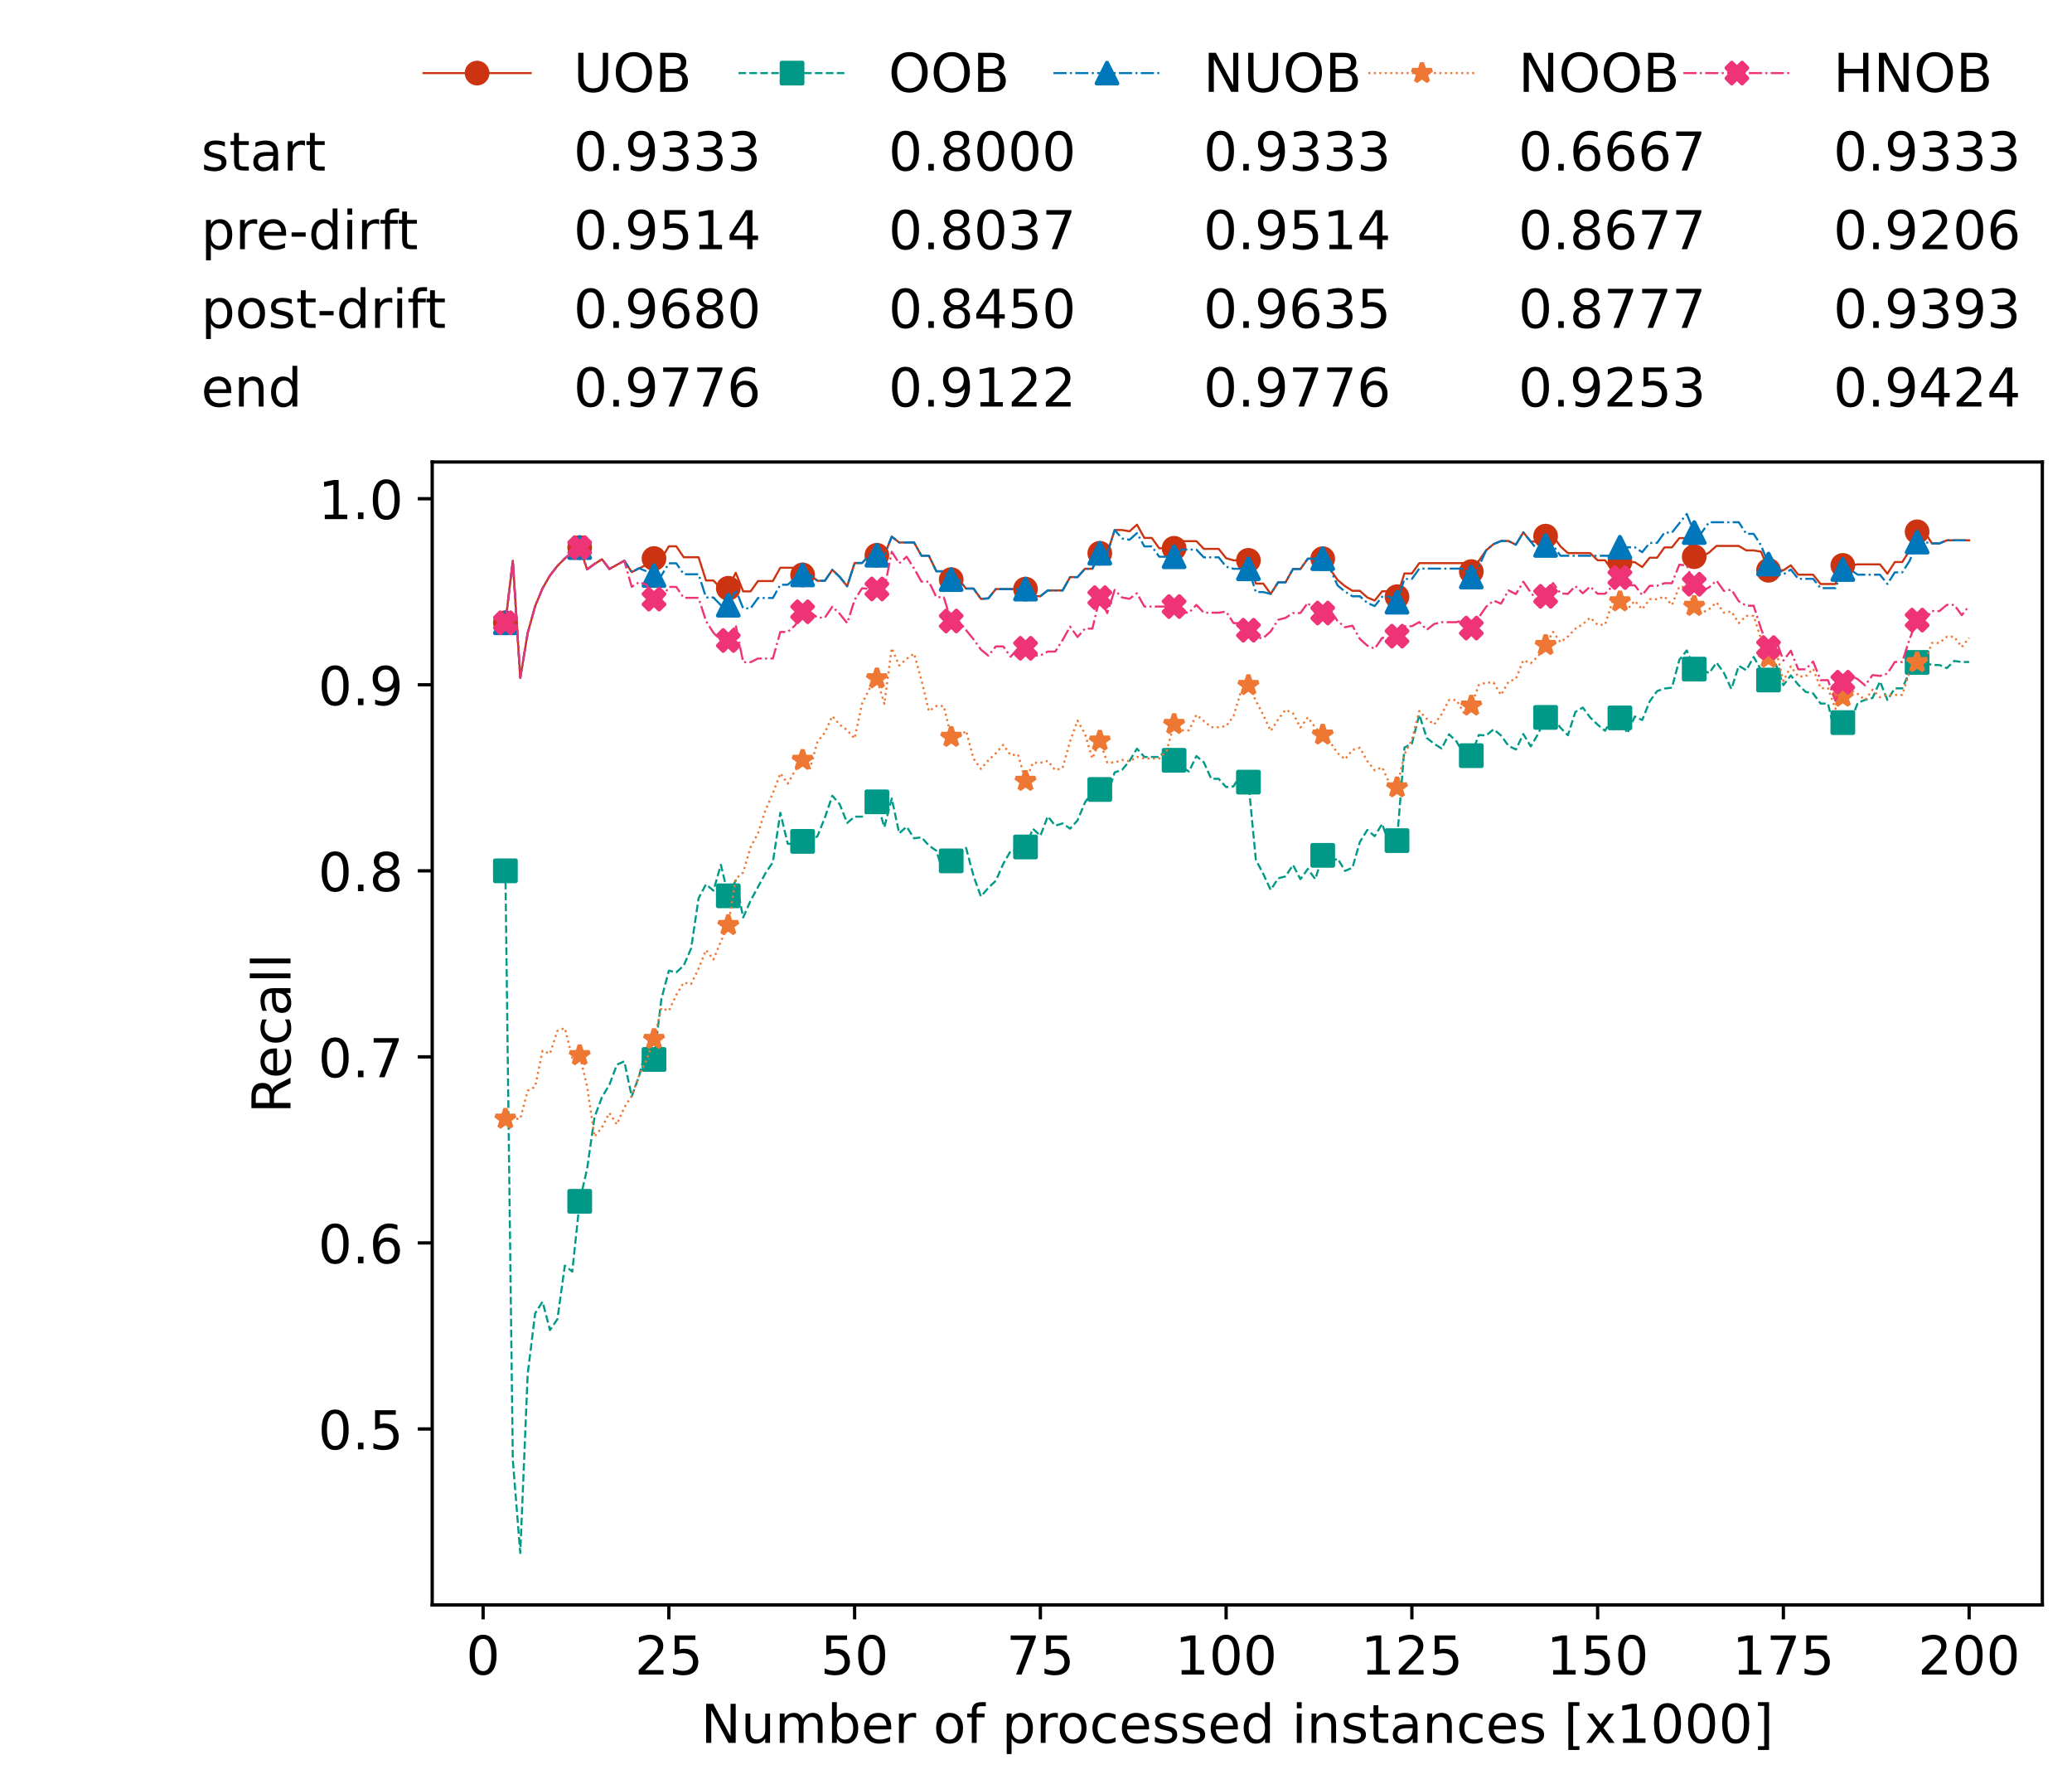 <?xml version="1.0" encoding="utf-8" standalone="no"?>
<!DOCTYPE svg PUBLIC "-//W3C//DTD SVG 1.1//EN"
  "http://www.w3.org/Graphics/SVG/1.1/DTD/svg11.dtd">
<!-- Created with matplotlib (https://matplotlib.org/) -->
<svg height="432.615pt" version="1.1" viewBox="0 0 502.65 432.615" width="502.65pt" xmlns="http://www.w3.org/2000/svg" xmlns:xlink="http://www.w3.org/1999/xlink">
 <defs>
  <style type="text/css">*{stroke-linecap:butt;stroke-linejoin:round;}</style>
 </defs>
 <g id="figure_1">
  <g id="patch_1">
   <path d="M 0 432.615 
L 502.65 432.615 
L 502.65 0 
L 0 0 
z
" style="fill:#ffffff;"/>
  </g>
  <g id="axes_1">
   <g id="patch_2">
    <path d="M 104.85 389.252 
L 495.45 389.252 
L 495.45 112.052 
L 104.85 112.052 
z
" style="fill:#ffffff;"/>
   </g>
   <g id="matplotlib.axis_1">
    <g id="xtick_1">
     <g id="line2d_1">
      <defs>
       <path d="M 0 0 
L 0 3.5 
" id="m7fa51dbd68" style="stroke:#000000;stroke-width:0.8;"/>
      </defs>
      <g>
       <use style="stroke:#000000;stroke-width:0.8;" x="117.197" xlink:href="#m7fa51dbd68" y="389.252"/>
      </g>
     </g>
     <g id="text_1">
      <!-- 0 -->
      <g transform="translate(113.061 406.13)scale(0.13 -0.13)">
       <defs>
        <path d="M 31.781 66.406 
Q 24.172 66.406 20.328 58.906 
Q 16.5 51.422 16.5 36.375 
Q 16.5 21.391 20.328 13.891 
Q 24.172 6.391 31.781 6.391 
Q 39.453 6.391 43.281 13.891 
Q 47.125 21.391 47.125 36.375 
Q 47.125 51.422 43.281 58.906 
Q 39.453 66.406 31.781 66.406 
z
M 31.781 74.219 
Q 44.047 74.219 50.516 64.516 
Q 56.984 54.828 56.984 36.375 
Q 56.984 17.969 50.516 8.266 
Q 44.047 -1.422 31.781 -1.422 
Q 19.531 -1.422 13.062 8.266 
Q 6.594 17.969 6.594 36.375 
Q 6.594 54.828 13.062 64.516 
Q 19.531 74.219 31.781 74.219 
z
" id="DejaVuSans-48"/>
       </defs>
       <use xlink:href="#DejaVuSans-48"/>
      </g>
     </g>
    </g>
    <g id="xtick_2">
     <g id="line2d_2">
      <g>
       <use style="stroke:#000000;stroke-width:0.8;" x="162.259" xlink:href="#m7fa51dbd68" y="389.252"/>
      </g>
     </g>
     <g id="text_2">
      <!-- 25 -->
      <g transform="translate(153.988 406.13)scale(0.13 -0.13)">
       <defs>
        <path d="M 19.188 8.297 
L 53.609 8.297 
L 53.609 0 
L 7.328 0 
L 7.328 8.297 
Q 12.938 14.109 22.625 23.891 
Q 32.328 33.688 34.812 36.531 
Q 39.547 41.844 41.422 45.531 
Q 43.312 49.219 43.312 52.781 
Q 43.312 58.594 39.234 62.25 
Q 35.156 65.922 28.609 65.922 
Q 23.969 65.922 18.812 64.312 
Q 13.672 62.703 7.812 59.422 
L 7.812 69.391 
Q 13.766 71.781 18.938 73 
Q 24.125 74.219 28.422 74.219 
Q 39.75 74.219 46.484 68.547 
Q 53.219 62.891 53.219 53.422 
Q 53.219 48.922 51.531 44.891 
Q 49.859 40.875 45.406 35.406 
Q 44.188 33.984 37.641 27.219 
Q 31.109 20.453 19.188 8.297 
z
" id="DejaVuSans-50"/>
        <path d="M 10.797 72.906 
L 49.516 72.906 
L 49.516 64.594 
L 19.828 64.594 
L 19.828 46.734 
Q 21.969 47.469 24.109 47.828 
Q 26.266 48.188 28.422 48.188 
Q 40.625 48.188 47.75 41.5 
Q 54.891 34.812 54.891 23.391 
Q 54.891 11.625 47.562 5.094 
Q 40.234 -1.422 26.906 -1.422 
Q 22.312 -1.422 17.547 -0.641 
Q 12.797 0.141 7.719 1.703 
L 7.719 11.625 
Q 12.109 9.234 16.797 8.062 
Q 21.484 6.891 26.703 6.891 
Q 35.156 6.891 40.078 11.328 
Q 45.016 15.766 45.016 23.391 
Q 45.016 31 40.078 35.438 
Q 35.156 39.891 26.703 39.891 
Q 22.75 39.891 18.812 39.016 
Q 14.891 38.141 10.797 36.281 
z
" id="DejaVuSans-53"/>
       </defs>
       <use xlink:href="#DejaVuSans-50"/>
       <use x="63.623" xlink:href="#DejaVuSans-53"/>
      </g>
     </g>
    </g>
    <g id="xtick_3">
     <g id="line2d_3">
      <g>
       <use style="stroke:#000000;stroke-width:0.8;" x="207.322" xlink:href="#m7fa51dbd68" y="389.252"/>
      </g>
     </g>
     <g id="text_3">
      <!-- 50 -->
      <g transform="translate(199.05 406.13)scale(0.13 -0.13)">
       <use xlink:href="#DejaVuSans-53"/>
       <use x="63.623" xlink:href="#DejaVuSans-48"/>
      </g>
     </g>
    </g>
    <g id="xtick_4">
     <g id="line2d_4">
      <g>
       <use style="stroke:#000000;stroke-width:0.8;" x="252.384" xlink:href="#m7fa51dbd68" y="389.252"/>
      </g>
     </g>
     <g id="text_4">
      <!-- 75 -->
      <g transform="translate(244.113 406.13)scale(0.13 -0.13)">
       <defs>
        <path d="M 8.203 72.906 
L 55.078 72.906 
L 55.078 68.703 
L 28.609 0 
L 18.312 0 
L 43.219 64.594 
L 8.203 64.594 
z
" id="DejaVuSans-55"/>
       </defs>
       <use xlink:href="#DejaVuSans-55"/>
       <use x="63.623" xlink:href="#DejaVuSans-53"/>
      </g>
     </g>
    </g>
    <g id="xtick_5">
     <g id="line2d_5">
      <g>
       <use style="stroke:#000000;stroke-width:0.8;" x="297.446" xlink:href="#m7fa51dbd68" y="389.252"/>
      </g>
     </g>
     <g id="text_5">
      <!-- 100 -->
      <g transform="translate(285.039 406.13)scale(0.13 -0.13)">
       <defs>
        <path d="M 12.406 8.297 
L 28.516 8.297 
L 28.516 63.922 
L 10.984 60.406 
L 10.984 69.391 
L 28.422 72.906 
L 38.281 72.906 
L 38.281 8.297 
L 54.391 8.297 
L 54.391 0 
L 12.406 0 
z
" id="DejaVuSans-49"/>
       </defs>
       <use xlink:href="#DejaVuSans-49"/>
       <use x="63.623" xlink:href="#DejaVuSans-48"/>
       <use x="127.246" xlink:href="#DejaVuSans-48"/>
      </g>
     </g>
    </g>
    <g id="xtick_6">
     <g id="line2d_6">
      <g>
       <use style="stroke:#000000;stroke-width:0.8;" x="342.509" xlink:href="#m7fa51dbd68" y="389.252"/>
      </g>
     </g>
     <g id="text_6">
      <!-- 125 -->
      <g transform="translate(330.102 406.13)scale(0.13 -0.13)">
       <use xlink:href="#DejaVuSans-49"/>
       <use x="63.623" xlink:href="#DejaVuSans-50"/>
       <use x="127.246" xlink:href="#DejaVuSans-53"/>
      </g>
     </g>
    </g>
    <g id="xtick_7">
     <g id="line2d_7">
      <g>
       <use style="stroke:#000000;stroke-width:0.8;" x="387.571" xlink:href="#m7fa51dbd68" y="389.252"/>
      </g>
     </g>
     <g id="text_7">
      <!-- 150 -->
      <g transform="translate(375.164 406.13)scale(0.13 -0.13)">
       <use xlink:href="#DejaVuSans-49"/>
       <use x="63.623" xlink:href="#DejaVuSans-53"/>
       <use x="127.246" xlink:href="#DejaVuSans-48"/>
      </g>
     </g>
    </g>
    <g id="xtick_8">
     <g id="line2d_8">
      <g>
       <use style="stroke:#000000;stroke-width:0.8;" x="432.633" xlink:href="#m7fa51dbd68" y="389.252"/>
      </g>
     </g>
     <g id="text_8">
      <!-- 175 -->
      <g transform="translate(420.226 406.13)scale(0.13 -0.13)">
       <use xlink:href="#DejaVuSans-49"/>
       <use x="63.623" xlink:href="#DejaVuSans-55"/>
       <use x="127.246" xlink:href="#DejaVuSans-53"/>
      </g>
     </g>
    </g>
    <g id="xtick_9">
     <g id="line2d_9">
      <g>
       <use style="stroke:#000000;stroke-width:0.8;" x="477.695" xlink:href="#m7fa51dbd68" y="389.252"/>
      </g>
     </g>
     <g id="text_9">
      <!-- 200 -->
      <g transform="translate(465.289 406.13)scale(0.13 -0.13)">
       <use xlink:href="#DejaVuSans-50"/>
       <use x="63.623" xlink:href="#DejaVuSans-48"/>
       <use x="127.246" xlink:href="#DejaVuSans-48"/>
      </g>
     </g>
    </g>
    <g id="text_10">
     <!-- Number of processed instances [x1000] -->
     <g transform="translate(170.025 422.711)scale(0.13 -0.13)">
      <defs>
       <path d="M 9.812 72.906 
L 23.094 72.906 
L 55.422 11.922 
L 55.422 72.906 
L 64.984 72.906 
L 64.984 0 
L 51.703 0 
L 19.391 60.984 
L 19.391 0 
L 9.812 0 
z
" id="DejaVuSans-78"/>
       <path d="M 8.5 21.578 
L 8.5 54.688 
L 17.484 54.688 
L 17.484 21.922 
Q 17.484 14.156 20.5 10.266 
Q 23.531 6.391 29.594 6.391 
Q 36.859 6.391 41.078 11.031 
Q 45.312 15.672 45.312 23.688 
L 45.312 54.688 
L 54.297 54.688 
L 54.297 0 
L 45.312 0 
L 45.312 8.406 
Q 42.047 3.422 37.719 1 
Q 33.406 -1.422 27.688 -1.422 
Q 18.266 -1.422 13.375 4.438 
Q 8.5 10.297 8.5 21.578 
z
M 31.109 56 
z
" id="DejaVuSans-117"/>
       <path d="M 52 44.188 
Q 55.375 50.25 60.062 53.125 
Q 64.75 56 71.094 56 
Q 79.641 56 84.281 50.016 
Q 88.922 44.047 88.922 33.016 
L 88.922 0 
L 79.891 0 
L 79.891 32.719 
Q 79.891 40.578 77.094 44.375 
Q 74.312 48.188 68.609 48.188 
Q 61.625 48.188 57.562 43.547 
Q 53.516 38.922 53.516 30.906 
L 53.516 0 
L 44.484 0 
L 44.484 32.719 
Q 44.484 40.625 41.703 44.406 
Q 38.922 48.188 33.109 48.188 
Q 26.219 48.188 22.156 43.531 
Q 18.109 38.875 18.109 30.906 
L 18.109 0 
L 9.078 0 
L 9.078 54.688 
L 18.109 54.688 
L 18.109 46.188 
Q 21.188 51.219 25.484 53.609 
Q 29.781 56 35.688 56 
Q 41.656 56 45.828 52.969 
Q 50 49.953 52 44.188 
z
" id="DejaVuSans-109"/>
       <path d="M 48.688 27.297 
Q 48.688 37.203 44.609 42.844 
Q 40.531 48.484 33.406 48.484 
Q 26.266 48.484 22.188 42.844 
Q 18.109 37.203 18.109 27.297 
Q 18.109 17.391 22.188 11.75 
Q 26.266 6.109 33.406 6.109 
Q 40.531 6.109 44.609 11.75 
Q 48.688 17.391 48.688 27.297 
z
M 18.109 46.391 
Q 20.953 51.266 25.266 53.625 
Q 29.594 56 35.594 56 
Q 45.562 56 51.781 48.094 
Q 58.016 40.188 58.016 27.297 
Q 58.016 14.406 51.781 6.484 
Q 45.562 -1.422 35.594 -1.422 
Q 29.594 -1.422 25.266 0.953 
Q 20.953 3.328 18.109 8.203 
L 18.109 0 
L 9.078 0 
L 9.078 75.984 
L 18.109 75.984 
z
" id="DejaVuSans-98"/>
       <path d="M 56.203 29.594 
L 56.203 25.203 
L 14.891 25.203 
Q 15.484 15.922 20.484 11.062 
Q 25.484 6.203 34.422 6.203 
Q 39.594 6.203 44.453 7.469 
Q 49.312 8.734 54.109 11.281 
L 54.109 2.781 
Q 49.266 0.734 44.188 -0.344 
Q 39.109 -1.422 33.891 -1.422 
Q 20.797 -1.422 13.156 6.188 
Q 5.516 13.812 5.516 26.812 
Q 5.516 40.234 12.766 48.109 
Q 20.016 56 32.328 56 
Q 43.359 56 49.781 48.891 
Q 56.203 41.797 56.203 29.594 
z
M 47.219 32.234 
Q 47.125 39.594 43.094 43.984 
Q 39.062 48.391 32.422 48.391 
Q 24.906 48.391 20.391 44.141 
Q 15.875 39.891 15.188 32.172 
z
" id="DejaVuSans-101"/>
       <path d="M 41.109 46.297 
Q 39.594 47.172 37.812 47.578 
Q 36.031 48 33.891 48 
Q 26.266 48 22.188 43.047 
Q 18.109 38.094 18.109 28.812 
L 18.109 0 
L 9.078 0 
L 9.078 54.688 
L 18.109 54.688 
L 18.109 46.188 
Q 20.953 51.172 25.484 53.578 
Q 30.031 56 36.531 56 
Q 37.453 56 38.578 55.875 
Q 39.703 55.766 41.062 55.516 
z
" id="DejaVuSans-114"/>
       <path id="DejaVuSans-32"/>
       <path d="M 30.609 48.391 
Q 23.391 48.391 19.188 42.75 
Q 14.984 37.109 14.984 27.297 
Q 14.984 17.484 19.156 11.844 
Q 23.344 6.203 30.609 6.203 
Q 37.797 6.203 41.984 11.859 
Q 46.188 17.531 46.188 27.297 
Q 46.188 37.016 41.984 42.703 
Q 37.797 48.391 30.609 48.391 
z
M 30.609 56 
Q 42.328 56 49.016 48.375 
Q 55.719 40.766 55.719 27.297 
Q 55.719 13.875 49.016 6.219 
Q 42.328 -1.422 30.609 -1.422 
Q 18.844 -1.422 12.172 6.219 
Q 5.516 13.875 5.516 27.297 
Q 5.516 40.766 12.172 48.375 
Q 18.844 56 30.609 56 
z
" id="DejaVuSans-111"/>
       <path d="M 37.109 75.984 
L 37.109 68.5 
L 28.516 68.5 
Q 23.688 68.5 21.797 66.547 
Q 19.922 64.594 19.922 59.516 
L 19.922 54.688 
L 34.719 54.688 
L 34.719 47.703 
L 19.922 47.703 
L 19.922 0 
L 10.891 0 
L 10.891 47.703 
L 2.297 47.703 
L 2.297 54.688 
L 10.891 54.688 
L 10.891 58.5 
Q 10.891 67.625 15.141 71.797 
Q 19.391 75.984 28.609 75.984 
z
" id="DejaVuSans-102"/>
       <path d="M 18.109 8.203 
L 18.109 -20.797 
L 9.078 -20.797 
L 9.078 54.688 
L 18.109 54.688 
L 18.109 46.391 
Q 20.953 51.266 25.266 53.625 
Q 29.594 56 35.594 56 
Q 45.562 56 51.781 48.094 
Q 58.016 40.188 58.016 27.297 
Q 58.016 14.406 51.781 6.484 
Q 45.562 -1.422 35.594 -1.422 
Q 29.594 -1.422 25.266 0.953 
Q 20.953 3.328 18.109 8.203 
z
M 48.688 27.297 
Q 48.688 37.203 44.609 42.844 
Q 40.531 48.484 33.406 48.484 
Q 26.266 48.484 22.188 42.844 
Q 18.109 37.203 18.109 27.297 
Q 18.109 17.391 22.188 11.75 
Q 26.266 6.109 33.406 6.109 
Q 40.531 6.109 44.609 11.75 
Q 48.688 17.391 48.688 27.297 
z
" id="DejaVuSans-112"/>
       <path d="M 48.781 52.594 
L 48.781 44.188 
Q 44.969 46.297 41.141 47.344 
Q 37.312 48.391 33.406 48.391 
Q 24.656 48.391 19.812 42.844 
Q 14.984 37.312 14.984 27.297 
Q 14.984 17.281 19.812 11.734 
Q 24.656 6.203 33.406 6.203 
Q 37.312 6.203 41.141 7.25 
Q 44.969 8.297 48.781 10.406 
L 48.781 2.094 
Q 45.016 0.344 40.984 -0.531 
Q 36.969 -1.422 32.422 -1.422 
Q 20.062 -1.422 12.781 6.344 
Q 5.516 14.109 5.516 27.297 
Q 5.516 40.672 12.859 48.328 
Q 20.219 56 33.016 56 
Q 37.156 56 41.109 55.141 
Q 45.062 54.297 48.781 52.594 
z
" id="DejaVuSans-99"/>
       <path d="M 44.281 53.078 
L 44.281 44.578 
Q 40.484 46.531 36.375 47.5 
Q 32.281 48.484 27.875 48.484 
Q 21.188 48.484 17.844 46.438 
Q 14.5 44.391 14.5 40.281 
Q 14.5 37.156 16.891 35.375 
Q 19.281 33.594 26.516 31.984 
L 29.594 31.297 
Q 39.156 29.25 43.188 25.516 
Q 47.219 21.781 47.219 15.094 
Q 47.219 7.469 41.188 3.016 
Q 35.156 -1.422 24.609 -1.422 
Q 20.219 -1.422 15.453 -0.562 
Q 10.688 0.297 5.422 2 
L 5.422 11.281 
Q 10.406 8.688 15.234 7.391 
Q 20.062 6.109 24.812 6.109 
Q 31.156 6.109 34.562 8.281 
Q 37.984 10.453 37.984 14.406 
Q 37.984 18.062 35.516 20.016 
Q 33.062 21.969 24.703 23.781 
L 21.578 24.516 
Q 13.234 26.266 9.516 29.906 
Q 5.812 33.547 5.812 39.891 
Q 5.812 47.609 11.281 51.797 
Q 16.75 56 26.812 56 
Q 31.781 56 36.172 55.266 
Q 40.578 54.547 44.281 53.078 
z
" id="DejaVuSans-115"/>
       <path d="M 45.406 46.391 
L 45.406 75.984 
L 54.391 75.984 
L 54.391 0 
L 45.406 0 
L 45.406 8.203 
Q 42.578 3.328 38.25 0.953 
Q 33.938 -1.422 27.875 -1.422 
Q 17.969 -1.422 11.734 6.484 
Q 5.516 14.406 5.516 27.297 
Q 5.516 40.188 11.734 48.094 
Q 17.969 56 27.875 56 
Q 33.938 56 38.25 53.625 
Q 42.578 51.266 45.406 46.391 
z
M 14.797 27.297 
Q 14.797 17.391 18.875 11.75 
Q 22.953 6.109 30.078 6.109 
Q 37.203 6.109 41.297 11.75 
Q 45.406 17.391 45.406 27.297 
Q 45.406 37.203 41.297 42.844 
Q 37.203 48.484 30.078 48.484 
Q 22.953 48.484 18.875 42.844 
Q 14.797 37.203 14.797 27.297 
z
" id="DejaVuSans-100"/>
       <path d="M 9.422 54.688 
L 18.406 54.688 
L 18.406 0 
L 9.422 0 
z
M 9.422 75.984 
L 18.406 75.984 
L 18.406 64.594 
L 9.422 64.594 
z
" id="DejaVuSans-105"/>
       <path d="M 54.891 33.016 
L 54.891 0 
L 45.906 0 
L 45.906 32.719 
Q 45.906 40.484 42.875 44.328 
Q 39.844 48.188 33.797 48.188 
Q 26.516 48.188 22.312 43.547 
Q 18.109 38.922 18.109 30.906 
L 18.109 0 
L 9.078 0 
L 9.078 54.688 
L 18.109 54.688 
L 18.109 46.188 
Q 21.344 51.125 25.703 53.562 
Q 30.078 56 35.797 56 
Q 45.219 56 50.047 50.172 
Q 54.891 44.344 54.891 33.016 
z
" id="DejaVuSans-110"/>
       <path d="M 18.312 70.219 
L 18.312 54.688 
L 36.812 54.688 
L 36.812 47.703 
L 18.312 47.703 
L 18.312 18.016 
Q 18.312 11.328 20.141 9.422 
Q 21.969 7.516 27.594 7.516 
L 36.812 7.516 
L 36.812 0 
L 27.594 0 
Q 17.188 0 13.234 3.875 
Q 9.281 7.766 9.281 18.016 
L 9.281 47.703 
L 2.688 47.703 
L 2.688 54.688 
L 9.281 54.688 
L 9.281 70.219 
z
" id="DejaVuSans-116"/>
       <path d="M 34.281 27.484 
Q 23.391 27.484 19.188 25 
Q 14.984 22.516 14.984 16.5 
Q 14.984 11.719 18.141 8.906 
Q 21.297 6.109 26.703 6.109 
Q 34.188 6.109 38.703 11.406 
Q 43.219 16.703 43.219 25.484 
L 43.219 27.484 
z
M 52.203 31.203 
L 52.203 0 
L 43.219 0 
L 43.219 8.297 
Q 40.141 3.328 35.547 0.953 
Q 30.953 -1.422 24.312 -1.422 
Q 15.922 -1.422 10.953 3.297 
Q 6 8.016 6 15.922 
Q 6 25.141 12.172 29.828 
Q 18.359 34.516 30.609 34.516 
L 43.219 34.516 
L 43.219 35.406 
Q 43.219 41.609 39.141 45 
Q 35.062 48.391 27.688 48.391 
Q 23 48.391 18.547 47.266 
Q 14.109 46.141 10.016 43.891 
L 10.016 52.203 
Q 14.938 54.109 19.578 55.047 
Q 24.219 56 28.609 56 
Q 40.484 56 46.344 49.844 
Q 52.203 43.703 52.203 31.203 
z
" id="DejaVuSans-97"/>
       <path d="M 8.594 75.984 
L 29.297 75.984 
L 29.297 69 
L 17.578 69 
L 17.578 -6.203 
L 29.297 -6.203 
L 29.297 -13.188 
L 8.594 -13.188 
z
" id="DejaVuSans-91"/>
       <path d="M 54.891 54.688 
L 35.109 28.078 
L 55.906 0 
L 45.312 0 
L 29.391 21.484 
L 13.484 0 
L 2.875 0 
L 24.125 28.609 
L 4.688 54.688 
L 15.281 54.688 
L 29.781 35.203 
L 44.281 54.688 
z
" id="DejaVuSans-120"/>
       <path d="M 30.422 75.984 
L 30.422 -13.188 
L 9.719 -13.188 
L 9.719 -6.203 
L 21.391 -6.203 
L 21.391 69 
L 9.719 69 
L 9.719 75.984 
z
" id="DejaVuSans-93"/>
      </defs>
      <use xlink:href="#DejaVuSans-78"/>
      <use x="74.805" xlink:href="#DejaVuSans-117"/>
      <use x="138.184" xlink:href="#DejaVuSans-109"/>
      <use x="235.596" xlink:href="#DejaVuSans-98"/>
      <use x="299.072" xlink:href="#DejaVuSans-101"/>
      <use x="360.596" xlink:href="#DejaVuSans-114"/>
      <use x="401.709" xlink:href="#DejaVuSans-32"/>
      <use x="433.496" xlink:href="#DejaVuSans-111"/>
      <use x="494.678" xlink:href="#DejaVuSans-102"/>
      <use x="529.883" xlink:href="#DejaVuSans-32"/>
      <use x="561.67" xlink:href="#DejaVuSans-112"/>
      <use x="625.146" xlink:href="#DejaVuSans-114"/>
      <use x="664.01" xlink:href="#DejaVuSans-111"/>
      <use x="725.191" xlink:href="#DejaVuSans-99"/>
      <use x="780.172" xlink:href="#DejaVuSans-101"/>
      <use x="841.695" xlink:href="#DejaVuSans-115"/>
      <use x="893.795" xlink:href="#DejaVuSans-115"/>
      <use x="945.895" xlink:href="#DejaVuSans-101"/>
      <use x="1007.418" xlink:href="#DejaVuSans-100"/>
      <use x="1070.895" xlink:href="#DejaVuSans-32"/>
      <use x="1102.682" xlink:href="#DejaVuSans-105"/>
      <use x="1130.465" xlink:href="#DejaVuSans-110"/>
      <use x="1193.844" xlink:href="#DejaVuSans-115"/>
      <use x="1245.943" xlink:href="#DejaVuSans-116"/>
      <use x="1285.152" xlink:href="#DejaVuSans-97"/>
      <use x="1346.432" xlink:href="#DejaVuSans-110"/>
      <use x="1409.811" xlink:href="#DejaVuSans-99"/>
      <use x="1464.791" xlink:href="#DejaVuSans-101"/>
      <use x="1526.314" xlink:href="#DejaVuSans-115"/>
      <use x="1578.414" xlink:href="#DejaVuSans-32"/>
      <use x="1610.201" xlink:href="#DejaVuSans-91"/>
      <use x="1649.215" xlink:href="#DejaVuSans-120"/>
      <use x="1708.395" xlink:href="#DejaVuSans-49"/>
      <use x="1772.018" xlink:href="#DejaVuSans-48"/>
      <use x="1835.641" xlink:href="#DejaVuSans-48"/>
      <use x="1899.264" xlink:href="#DejaVuSans-48"/>
      <use x="1962.887" xlink:href="#DejaVuSans-93"/>
     </g>
    </g>
   </g>
   <g id="matplotlib.axis_2">
    <g id="ytick_1">
     <g id="line2d_10">
      <defs>
       <path d="M 0 0 
L -3.5 0 
" id="m1ffb131fc4" style="stroke:#000000;stroke-width:0.8;"/>
      </defs>
      <g>
       <use style="stroke:#000000;stroke-width:0.8;" x="104.85" xlink:href="#m1ffb131fc4" y="346.57"/>
      </g>
     </g>
     <g id="text_11">
      <!-- 0.5 -->
      <g transform="translate(77.176 351.509)scale(0.13 -0.13)">
       <defs>
        <path d="M 10.688 12.406 
L 21 12.406 
L 21 0 
L 10.688 0 
z
" id="DejaVuSans-46"/>
       </defs>
       <use xlink:href="#DejaVuSans-48"/>
       <use x="63.623" xlink:href="#DejaVuSans-46"/>
       <use x="95.41" xlink:href="#DejaVuSans-53"/>
      </g>
     </g>
    </g>
    <g id="ytick_2">
     <g id="line2d_11">
      <g>
       <use style="stroke:#000000;stroke-width:0.8;" x="104.85" xlink:href="#m1ffb131fc4" y="301.448"/>
      </g>
     </g>
     <g id="text_12">
      <!-- 0.6 -->
      <g transform="translate(77.176 306.387)scale(0.13 -0.13)">
       <defs>
        <path d="M 33.016 40.375 
Q 26.375 40.375 22.484 35.828 
Q 18.609 31.297 18.609 23.391 
Q 18.609 15.531 22.484 10.953 
Q 26.375 6.391 33.016 6.391 
Q 39.656 6.391 43.531 10.953 
Q 47.406 15.531 47.406 23.391 
Q 47.406 31.297 43.531 35.828 
Q 39.656 40.375 33.016 40.375 
z
M 52.594 71.297 
L 52.594 62.312 
Q 48.875 64.062 45.094 64.984 
Q 41.312 65.922 37.594 65.922 
Q 27.828 65.922 22.672 59.328 
Q 17.531 52.734 16.797 39.406 
Q 19.672 43.656 24.016 45.922 
Q 28.375 48.188 33.594 48.188 
Q 44.578 48.188 50.953 41.516 
Q 57.328 34.859 57.328 23.391 
Q 57.328 12.156 50.688 5.359 
Q 44.047 -1.422 33.016 -1.422 
Q 20.359 -1.422 13.672 8.266 
Q 6.984 17.969 6.984 36.375 
Q 6.984 53.656 15.188 63.938 
Q 23.391 74.219 37.203 74.219 
Q 40.922 74.219 44.703 73.484 
Q 48.484 72.75 52.594 71.297 
z
" id="DejaVuSans-54"/>
       </defs>
       <use xlink:href="#DejaVuSans-48"/>
       <use x="63.623" xlink:href="#DejaVuSans-46"/>
       <use x="95.41" xlink:href="#DejaVuSans-54"/>
      </g>
     </g>
    </g>
    <g id="ytick_3">
     <g id="line2d_12">
      <g>
       <use style="stroke:#000000;stroke-width:0.8;" x="104.85" xlink:href="#m1ffb131fc4" y="256.325"/>
      </g>
     </g>
     <g id="text_13">
      <!-- 0.7 -->
      <g transform="translate(77.176 261.264)scale(0.13 -0.13)">
       <use xlink:href="#DejaVuSans-48"/>
       <use x="63.623" xlink:href="#DejaVuSans-46"/>
       <use x="95.41" xlink:href="#DejaVuSans-55"/>
      </g>
     </g>
    </g>
    <g id="ytick_4">
     <g id="line2d_13">
      <g>
       <use style="stroke:#000000;stroke-width:0.8;" x="104.85" xlink:href="#m1ffb131fc4" y="211.203"/>
      </g>
     </g>
     <g id="text_14">
      <!-- 0.8 -->
      <g transform="translate(77.176 216.142)scale(0.13 -0.13)">
       <defs>
        <path d="M 31.781 34.625 
Q 24.75 34.625 20.719 30.859 
Q 16.703 27.094 16.703 20.516 
Q 16.703 13.922 20.719 10.156 
Q 24.75 6.391 31.781 6.391 
Q 38.812 6.391 42.859 10.172 
Q 46.922 13.969 46.922 20.516 
Q 46.922 27.094 42.891 30.859 
Q 38.875 34.625 31.781 34.625 
z
M 21.922 38.812 
Q 15.578 40.375 12.031 44.719 
Q 8.5 49.078 8.5 55.328 
Q 8.5 64.062 14.719 69.141 
Q 20.953 74.219 31.781 74.219 
Q 42.672 74.219 48.875 69.141 
Q 55.078 64.062 55.078 55.328 
Q 55.078 49.078 51.531 44.719 
Q 48 40.375 41.703 38.812 
Q 48.828 37.156 52.797 32.312 
Q 56.781 27.484 56.781 20.516 
Q 56.781 9.906 50.312 4.234 
Q 43.844 -1.422 31.781 -1.422 
Q 19.734 -1.422 13.25 4.234 
Q 6.781 9.906 6.781 20.516 
Q 6.781 27.484 10.781 32.312 
Q 14.797 37.156 21.922 38.812 
z
M 18.312 54.391 
Q 18.312 48.734 21.844 45.562 
Q 25.391 42.391 31.781 42.391 
Q 38.141 42.391 41.719 45.562 
Q 45.312 48.734 45.312 54.391 
Q 45.312 60.062 41.719 63.234 
Q 38.141 66.406 31.781 66.406 
Q 25.391 66.406 21.844 63.234 
Q 18.312 60.062 18.312 54.391 
z
" id="DejaVuSans-56"/>
       </defs>
       <use xlink:href="#DejaVuSans-48"/>
       <use x="63.623" xlink:href="#DejaVuSans-46"/>
       <use x="95.41" xlink:href="#DejaVuSans-56"/>
      </g>
     </g>
    </g>
    <g id="ytick_5">
     <g id="line2d_14">
      <g>
       <use style="stroke:#000000;stroke-width:0.8;" x="104.85" xlink:href="#m1ffb131fc4" y="166.08"/>
      </g>
     </g>
     <g id="text_15">
      <!-- 0.9 -->
      <g transform="translate(77.176 171.019)scale(0.13 -0.13)">
       <defs>
        <path d="M 10.984 1.516 
L 10.984 10.5 
Q 14.703 8.734 18.5 7.812 
Q 22.312 6.891 25.984 6.891 
Q 35.75 6.891 40.891 13.453 
Q 46.047 20.016 46.781 33.406 
Q 43.953 29.203 39.594 26.953 
Q 35.25 24.703 29.984 24.703 
Q 19.047 24.703 12.672 31.312 
Q 6.297 37.938 6.297 49.422 
Q 6.297 60.641 12.938 67.422 
Q 19.578 74.219 30.609 74.219 
Q 43.266 74.219 49.922 64.516 
Q 56.594 54.828 56.594 36.375 
Q 56.594 19.141 48.406 8.859 
Q 40.234 -1.422 26.422 -1.422 
Q 22.703 -1.422 18.891 -0.688 
Q 15.094 0.047 10.984 1.516 
z
M 30.609 32.422 
Q 37.25 32.422 41.125 36.953 
Q 45.016 41.5 45.016 49.422 
Q 45.016 57.281 41.125 61.844 
Q 37.25 66.406 30.609 66.406 
Q 23.969 66.406 20.094 61.844 
Q 16.219 57.281 16.219 49.422 
Q 16.219 41.5 20.094 36.953 
Q 23.969 32.422 30.609 32.422 
z
" id="DejaVuSans-57"/>
       </defs>
       <use xlink:href="#DejaVuSans-48"/>
       <use x="63.623" xlink:href="#DejaVuSans-46"/>
       <use x="95.41" xlink:href="#DejaVuSans-57"/>
      </g>
     </g>
    </g>
    <g id="ytick_6">
     <g id="line2d_15">
      <g>
       <use style="stroke:#000000;stroke-width:0.8;" x="104.85" xlink:href="#m1ffb131fc4" y="120.958"/>
      </g>
     </g>
     <g id="text_16">
      <!-- 1.0 -->
      <g transform="translate(77.176 125.897)scale(0.13 -0.13)">
       <use xlink:href="#DejaVuSans-49"/>
       <use x="63.623" xlink:href="#DejaVuSans-46"/>
       <use x="95.41" xlink:href="#DejaVuSans-48"/>
      </g>
     </g>
    </g>
    <g id="text_17">
     <!-- Recall -->
     <g transform="translate(70.472 270.044)rotate(-90)scale(0.13 -0.13)">
      <defs>
       <path d="M 44.391 34.188 
Q 47.562 33.109 50.562 29.594 
Q 53.562 26.078 56.594 19.922 
L 66.609 0 
L 56 0 
L 46.688 18.703 
Q 43.062 26.031 39.672 28.422 
Q 36.281 30.812 30.422 30.812 
L 19.672 30.812 
L 19.672 0 
L 9.812 0 
L 9.812 72.906 
L 32.078 72.906 
Q 44.578 72.906 50.734 67.672 
Q 56.891 62.453 56.891 51.906 
Q 56.891 45.016 53.688 40.469 
Q 50.484 35.938 44.391 34.188 
z
M 19.672 64.797 
L 19.672 38.922 
L 32.078 38.922 
Q 39.203 38.922 42.844 42.219 
Q 46.484 45.516 46.484 51.906 
Q 46.484 58.297 42.844 61.547 
Q 39.203 64.797 32.078 64.797 
z
" id="DejaVuSans-82"/>
       <path d="M 9.422 75.984 
L 18.406 75.984 
L 18.406 0 
L 9.422 0 
z
" id="DejaVuSans-108"/>
      </defs>
      <use xlink:href="#DejaVuSans-82"/>
      <use x="64.982" xlink:href="#DejaVuSans-101"/>
      <use x="126.506" xlink:href="#DejaVuSans-99"/>
      <use x="181.486" xlink:href="#DejaVuSans-97"/>
      <use x="242.766" xlink:href="#DejaVuSans-108"/>
      <use x="270.549" xlink:href="#DejaVuSans-108"/>
     </g>
    </g>
   </g>
   <g id="line2d_16"/>
   <g id="line2d_17"/>
   <g id="line2d_18"/>
   <g id="line2d_19"/>
   <g id="line2d_20"/>
   <g id="line2d_21">
    <path clip-path="url(#p0332b2b518)" d="M 122.605 151.039 
L 124.407 135.998 
L 126.21 164.409 
L 128.012 153.546 
L 129.815 147.028 
L 131.617 142.683 
L 133.419 139.58 
L 135.222 137.252 
L 137.024 135.441 
L 138.827 133.993 
L 140.629 132.808 
L 142.432 138.087 
L 144.234 136.77 
L 146.037 135.64 
L 147.839 138.004 
L 151.444 135.998 
L 153.247 138.744 
L 156.852 136.965 
L 158.654 135.461 
L 160.457 135.461 
L 162.259 132.499 
L 164.062 132.499 
L 165.864 135.153 
L 169.469 135.153 
L 171.272 140.793 
L 173.074 140.793 
L 174.877 142.673 
L 176.679 142.673 
L 178.482 138.913 
L 180.284 143.425 
L 182.087 143.425 
L 183.889 140.919 
L 187.494 140.919 
L 189.297 137.696 
L 192.902 137.696 
L 194.704 139.431 
L 196.507 139.431 
L 198.309 140.851 
L 200.112 140.851 
L 201.914 138.197 
L 203.717 139.932 
L 205.519 142.188 
L 207.322 136.548 
L 209.124 136.548 
L 210.927 134.668 
L 214.532 134.668 
L 216.334 130.156 
L 218.137 131.566 
L 221.742 131.566 
L 223.544 134.789 
L 225.347 134.789 
L 227.149 138.549 
L 228.952 138.549 
L 230.754 140.574 
L 232.557 140.574 
L 234.359 142.743 
L 236.162 142.743 
L 237.964 145.25 
L 239.767 145.126 
L 241.569 142.87 
L 248.779 142.87 
L 250.581 144.605 
L 252.384 144.605 
L 254.186 143.195 
L 257.791 143.195 
L 259.594 139.972 
L 261.396 139.972 
L 263.199 137.947 
L 265.001 137.947 
L 266.804 134.187 
L 268.606 134.187 
L 270.409 128.547 
L 272.211 128.547 
L 274.014 128.86 
L 275.816 127.249 
L 277.619 130.472 
L 279.421 130.472 
L 281.224 132.979 
L 284.829 132.979 
L 286.631 131.243 
L 290.236 131.243 
L 292.039 133.123 
L 295.644 133.123 
L 297.446 135.379 
L 299.249 135.9 
L 302.854 135.9 
L 304.656 141.54 
L 306.459 141.54 
L 308.261 144.047 
L 310.064 141.227 
L 311.866 141.227 
L 313.669 138.004 
L 315.471 138.004 
L 317.274 135.497 
L 320.879 135.497 
L 324.484 140.658 
L 326.286 142.162 
L 328.089 143.29 
L 329.891 143.29 
L 331.694 144.902 
L 333.496 145.654 
L 335.299 143.398 
L 337.101 143.398 
L 338.904 144.725 
L 340.706 139.085 
L 342.509 139.085 
L 344.311 136.578 
L 355.126 136.578 
L 356.928 138.629 
L 360.533 133.468 
L 362.336 131.964 
L 364.138 131.212 
L 365.941 131.212 
L 367.743 132.107 
L 369.546 129.099 
L 371.348 131.355 
L 373.151 131.355 
L 374.953 130.028 
L 376.756 130.028 
L 378.558 132.534 
L 380.361 134.146 
L 385.768 134.146 
L 387.571 135.881 
L 389.373 135.881 
L 391.176 138.388 
L 392.978 136.337 
L 396.583 136.337 
L 398.386 137.525 
L 400.188 135.269 
L 401.991 135.269 
L 403.793 132.762 
L 405.596 132.762 
L 407.398 130.506 
L 409.201 130.506 
L 411.003 135.018 
L 412.806 135.018 
L 414.608 134.015 
L 416.411 132.404 
L 421.818 132.404 
L 423.621 133.488 
L 425.423 133.488 
L 427.226 133.802 
L 429.028 138.314 
L 432.633 138.314 
L 434.436 137.126 
L 436.238 139.383 
L 439.843 139.383 
L 441.646 141.639 
L 445.251 141.639 
L 447.053 137.126 
L 448.856 137.126 
L 450.658 136.876 
L 456.066 136.876 
L 457.868 139.132 
L 459.671 136.312 
L 461.473 136.312 
L 463.276 133.492 
L 465.078 128.979 
L 466.881 128.979 
L 468.683 131.8 
L 470.485 131.8 
L 472.288 131.047 
L 477.695 131.047 
L 477.695 131.047 
" style="fill:none;stroke:#cc3311;stroke-linecap:square;stroke-width:0.5;"/>
    <defs>
     <path d="M 0 2.5 
C 0.663 2.5 1.299 2.237 1.768 1.768 
C 2.237 1.299 2.5 0.663 2.5 0 
C 2.5 -0.663 2.237 -1.299 1.768 -1.768 
C 1.299 -2.237 0.663 -2.5 0 -2.5 
C -0.663 -2.5 -1.299 -2.237 -1.768 -1.768 
C -2.237 -1.299 -2.5 -0.663 -2.5 0 
C -2.5 0.663 -2.237 1.299 -1.768 1.768 
C -1.299 2.237 -0.663 2.5 0 2.5 
z
" id="m4bab83aac5" style="stroke:#cc3311;"/>
    </defs>
    <g clip-path="url(#p0332b2b518)">
     <use style="fill:#cc3311;stroke:#cc3311;" x="122.605" xlink:href="#m4bab83aac5" y="151.039"/>
     <use style="fill:#cc3311;stroke:#cc3311;" x="140.629" xlink:href="#m4bab83aac5" y="132.808"/>
     <use style="fill:#cc3311;stroke:#cc3311;" x="158.654" xlink:href="#m4bab83aac5" y="135.461"/>
     <use style="fill:#cc3311;stroke:#cc3311;" x="176.679" xlink:href="#m4bab83aac5" y="142.673"/>
     <use style="fill:#cc3311;stroke:#cc3311;" x="194.704" xlink:href="#m4bab83aac5" y="139.431"/>
     <use style="fill:#cc3311;stroke:#cc3311;" x="212.729" xlink:href="#m4bab83aac5" y="134.668"/>
     <use style="fill:#cc3311;stroke:#cc3311;" x="230.754" xlink:href="#m4bab83aac5" y="140.574"/>
     <use style="fill:#cc3311;stroke:#cc3311;" x="248.779" xlink:href="#m4bab83aac5" y="142.87"/>
     <use style="fill:#cc3311;stroke:#cc3311;" x="266.804" xlink:href="#m4bab83aac5" y="134.187"/>
     <use style="fill:#cc3311;stroke:#cc3311;" x="284.829" xlink:href="#m4bab83aac5" y="132.979"/>
     <use style="fill:#cc3311;stroke:#cc3311;" x="302.854" xlink:href="#m4bab83aac5" y="135.9"/>
     <use style="fill:#cc3311;stroke:#cc3311;" x="320.879" xlink:href="#m4bab83aac5" y="135.497"/>
     <use style="fill:#cc3311;stroke:#cc3311;" x="338.904" xlink:href="#m4bab83aac5" y="144.725"/>
     <use style="fill:#cc3311;stroke:#cc3311;" x="356.928" xlink:href="#m4bab83aac5" y="138.629"/>
     <use style="fill:#cc3311;stroke:#cc3311;" x="374.953" xlink:href="#m4bab83aac5" y="130.028"/>
     <use style="fill:#cc3311;stroke:#cc3311;" x="392.978" xlink:href="#m4bab83aac5" y="136.337"/>
     <use style="fill:#cc3311;stroke:#cc3311;" x="411.003" xlink:href="#m4bab83aac5" y="135.018"/>
     <use style="fill:#cc3311;stroke:#cc3311;" x="429.028" xlink:href="#m4bab83aac5" y="138.314"/>
     <use style="fill:#cc3311;stroke:#cc3311;" x="447.053" xlink:href="#m4bab83aac5" y="137.126"/>
     <use style="fill:#cc3311;stroke:#cc3311;" x="465.078" xlink:href="#m4bab83aac5" y="128.979"/>
    </g>
   </g>
   <g id="line2d_22"/>
   <g id="line2d_23"/>
   <g id="line2d_24"/>
   <g id="line2d_25"/>
   <g id="line2d_26">
    <path clip-path="url(#p0332b2b518)" d="M 122.605 211.203 
L 124.407 354.091 
L 126.21 376.652 
L 128.012 333.238 
L 129.815 318.55 
L 131.617 315.7 
L 133.419 322.589 
L 135.222 319.946 
L 137.024 306.952 
L 138.827 308.407 
L 140.629 291.366 
L 142.432 283.433 
L 144.234 270.934 
L 146.037 266.082 
L 147.839 263.092 
L 149.642 258.237 
L 151.444 257.401 
L 153.247 265.936 
L 155.049 260.944 
L 156.852 253.945 
L 158.654 256.953 
L 160.457 242.254 
L 162.259 235.417 
L 164.062 235.827 
L 165.864 234.194 
L 167.667 230.004 
L 169.469 217.856 
L 171.272 214.471 
L 173.074 216.01 
L 174.877 209.743 
L 176.679 217.263 
L 178.482 213.503 
L 180.284 222.527 
L 182.087 218.425 
L 185.692 211.8 
L 187.494 209.118 
L 189.297 197.121 
L 191.099 204.642 
L 192.902 204.642 
L 194.704 204.063 
L 196.507 204.063 
L 198.309 202.801 
L 200.112 198.289 
L 201.914 192.98 
L 203.717 195.088 
L 205.519 199.6 
L 207.322 198.062 
L 209.124 198.062 
L 210.927 196.352 
L 212.729 194.472 
L 214.532 200.625 
L 216.334 193.652 
L 218.137 202.112 
L 219.939 200.501 
L 221.742 203.321 
L 223.544 203.073 
L 225.347 205.079 
L 227.149 206.332 
L 228.952 211.972 
L 230.754 208.791 
L 232.557 206.945 
L 234.359 205.643 
L 236.162 212.411 
L 237.964 217.425 
L 239.767 215.318 
L 241.569 213.626 
L 243.372 209.524 
L 245.174 206.39 
L 246.976 206.219 
L 248.779 205.413 
L 250.581 200.996 
L 252.384 202.705 
L 254.186 198.005 
L 255.989 200.261 
L 257.791 199.697 
L 259.594 200.986 
L 261.396 198.981 
L 263.199 194.642 
L 265.001 192.01 
L 266.804 191.473 
L 268.606 192.977 
L 270.409 187.336 
L 272.211 186.721 
L 274.014 184.528 
L 275.816 181.573 
L 277.619 183.587 
L 281.224 183.587 
L 283.026 181.707 
L 284.829 184.393 
L 286.631 185.881 
L 288.434 187.134 
L 290.236 183.374 
L 292.039 184.878 
L 293.841 188.889 
L 295.644 188.889 
L 297.446 190.894 
L 299.249 190.721 
L 301.051 187.713 
L 302.854 189.696 
L 304.656 208.497 
L 306.459 211.968 
L 308.261 215.842 
L 310.064 213.022 
L 311.866 212.552 
L 313.669 209.769 
L 315.471 213.24 
L 317.274 210.733 
L 319.076 213.24 
L 320.879 207.455 
L 322.681 209.245 
L 324.484 208.213 
L 326.286 211.221 
L 328.089 210.469 
L 329.891 204.202 
L 331.694 201.301 
L 333.496 202.805 
L 335.299 199.797 
L 337.101 205.106 
L 338.904 203.881 
L 340.706 181.319 
L 342.509 180.355 
L 344.311 173.336 
L 346.114 178.977 
L 347.916 180.387 
L 349.719 181.559 
L 351.521 178.088 
L 353.324 179.823 
L 355.126 182.957 
L 356.928 183.272 
L 358.731 178.259 
L 360.533 178.379 
L 362.336 176.875 
L 364.138 178.379 
L 365.941 180.886 
L 367.743 181.781 
L 369.546 178.021 
L 371.348 181.029 
L 373.151 177.977 
L 374.953 173.995 
L 376.756 173.995 
L 378.558 176.502 
L 380.361 178.329 
L 382.163 172.688 
L 383.966 171.604 
L 385.768 174.021 
L 387.571 175.756 
L 389.373 177.244 
L 391.176 174.111 
L 392.978 174.111 
L 394.781 177.871 
L 396.583 173.769 
L 398.386 174.639 
L 400.188 170.127 
L 401.991 167.62 
L 403.793 166.994 
L 405.596 166.789 
L 407.398 160.02 
L 409.201 157.764 
L 411.003 162.276 
L 412.806 162.276 
L 414.608 163.279 
L 416.411 160.701 
L 418.213 163.207 
L 420.016 167.112 
L 421.818 161.472 
L 423.621 162.557 
L 425.423 159.334 
L 427.226 162.467 
L 429.028 164.928 
L 430.831 161.168 
L 432.633 166.182 
L 434.436 163.807 
L 436.238 166.063 
L 438.041 167.798 
L 439.843 168.174 
L 441.646 170.636 
L 443.448 170.636 
L 445.251 178.156 
L 447.053 175.255 
L 448.856 175.255 
L 450.658 170.492 
L 452.461 169.74 
L 454.263 169.285 
L 456.066 165.256 
L 457.868 169.768 
L 459.671 166.948 
L 461.473 166.948 
L 463.276 162.919 
L 465.078 160.663 
L 466.881 160.663 
L 468.683 161.29 
L 470.485 161.29 
L 472.288 162.042 
L 474.09 160.306 
L 475.893 160.557 
L 477.695 160.557 
L 477.695 160.557 
" style="fill:none;stroke:#009988;stroke-dasharray:1.85,0.8;stroke-dashoffset:0;stroke-width:0.5;"/>
    <defs>
     <path d="M -2.5 2.5 
L 2.5 2.5 
L 2.5 -2.5 
L -2.5 -2.5 
z
" id="m03ed5c7e30" style="stroke:#009988;stroke-linejoin:miter;"/>
    </defs>
    <g clip-path="url(#p0332b2b518)">
     <use style="fill:#009988;stroke:#009988;stroke-linejoin:miter;" x="122.605" xlink:href="#m03ed5c7e30" y="211.203"/>
     <use style="fill:#009988;stroke:#009988;stroke-linejoin:miter;" x="140.629" xlink:href="#m03ed5c7e30" y="291.366"/>
     <use style="fill:#009988;stroke:#009988;stroke-linejoin:miter;" x="158.654" xlink:href="#m03ed5c7e30" y="256.953"/>
     <use style="fill:#009988;stroke:#009988;stroke-linejoin:miter;" x="176.679" xlink:href="#m03ed5c7e30" y="217.263"/>
     <use style="fill:#009988;stroke:#009988;stroke-linejoin:miter;" x="194.704" xlink:href="#m03ed5c7e30" y="204.063"/>
     <use style="fill:#009988;stroke:#009988;stroke-linejoin:miter;" x="212.729" xlink:href="#m03ed5c7e30" y="194.472"/>
     <use style="fill:#009988;stroke:#009988;stroke-linejoin:miter;" x="230.754" xlink:href="#m03ed5c7e30" y="208.791"/>
     <use style="fill:#009988;stroke:#009988;stroke-linejoin:miter;" x="248.779" xlink:href="#m03ed5c7e30" y="205.413"/>
     <use style="fill:#009988;stroke:#009988;stroke-linejoin:miter;" x="266.804" xlink:href="#m03ed5c7e30" y="191.473"/>
     <use style="fill:#009988;stroke:#009988;stroke-linejoin:miter;" x="284.829" xlink:href="#m03ed5c7e30" y="184.393"/>
     <use style="fill:#009988;stroke:#009988;stroke-linejoin:miter;" x="302.854" xlink:href="#m03ed5c7e30" y="189.696"/>
     <use style="fill:#009988;stroke:#009988;stroke-linejoin:miter;" x="320.879" xlink:href="#m03ed5c7e30" y="207.455"/>
     <use style="fill:#009988;stroke:#009988;stroke-linejoin:miter;" x="338.904" xlink:href="#m03ed5c7e30" y="203.881"/>
     <use style="fill:#009988;stroke:#009988;stroke-linejoin:miter;" x="356.928" xlink:href="#m03ed5c7e30" y="183.272"/>
     <use style="fill:#009988;stroke:#009988;stroke-linejoin:miter;" x="374.953" xlink:href="#m03ed5c7e30" y="173.995"/>
     <use style="fill:#009988;stroke:#009988;stroke-linejoin:miter;" x="392.978" xlink:href="#m03ed5c7e30" y="174.111"/>
     <use style="fill:#009988;stroke:#009988;stroke-linejoin:miter;" x="411.003" xlink:href="#m03ed5c7e30" y="162.276"/>
     <use style="fill:#009988;stroke:#009988;stroke-linejoin:miter;" x="429.028" xlink:href="#m03ed5c7e30" y="164.928"/>
     <use style="fill:#009988;stroke:#009988;stroke-linejoin:miter;" x="447.053" xlink:href="#m03ed5c7e30" y="175.255"/>
     <use style="fill:#009988;stroke:#009988;stroke-linejoin:miter;" x="465.078" xlink:href="#m03ed5c7e30" y="160.663"/>
    </g>
   </g>
   <g id="line2d_27"/>
   <g id="line2d_28"/>
   <g id="line2d_29"/>
   <g id="line2d_30"/>
   <g id="line2d_31">
    <path clip-path="url(#p0332b2b518)" d="M 122.605 151.039 
L 124.407 135.998 
L 126.21 164.409 
L 128.012 153.546 
L 129.815 147.028 
L 131.617 142.683 
L 133.419 139.58 
L 135.222 137.252 
L 137.024 135.441 
L 138.827 133.993 
L 140.629 132.808 
L 142.432 138.087 
L 144.234 136.77 
L 146.037 135.64 
L 147.839 138.004 
L 151.444 135.998 
L 153.247 138.744 
L 155.049 137.808 
L 156.852 138.577 
L 158.654 139.58 
L 160.457 139.58 
L 162.259 136.617 
L 164.062 136.617 
L 165.864 139.271 
L 169.469 139.271 
L 171.272 144.912 
L 173.074 144.912 
L 174.877 146.792 
L 176.679 146.792 
L 178.482 143.031 
L 180.284 147.544 
L 182.087 147.544 
L 183.889 145.037 
L 187.494 145.037 
L 189.297 141.814 
L 191.099 141.814 
L 192.902 140.202 
L 194.704 139.431 
L 196.507 139.431 
L 198.309 140.851 
L 200.112 140.851 
L 201.914 138.197 
L 203.717 139.932 
L 205.519 142.188 
L 207.322 136.548 
L 209.124 136.548 
L 210.927 134.668 
L 214.532 134.668 
L 216.334 130.156 
L 218.137 131.566 
L 221.742 131.566 
L 223.544 134.789 
L 225.347 134.789 
L 227.149 138.549 
L 228.952 138.549 
L 230.754 140.574 
L 232.557 140.574 
L 234.359 142.743 
L 236.162 142.743 
L 237.964 145.25 
L 239.767 145.126 
L 241.569 142.87 
L 248.779 142.87 
L 250.581 144.605 
L 252.384 144.605 
L 254.186 143.195 
L 257.791 143.195 
L 259.594 139.972 
L 261.396 139.972 
L 263.199 137.947 
L 265.001 137.947 
L 266.804 134.187 
L 268.606 134.187 
L 270.409 128.547 
L 272.211 130.598 
L 274.014 130.911 
L 275.816 129.3 
L 277.619 132.523 
L 279.421 132.523 
L 281.224 135.03 
L 284.829 135.03 
L 286.631 133.294 
L 290.236 133.294 
L 292.039 135.174 
L 295.644 135.174 
L 297.446 137.43 
L 299.249 137.951 
L 302.854 137.951 
L 304.656 143.591 
L 306.459 143.591 
L 308.261 144.047 
L 310.064 141.227 
L 311.866 141.227 
L 313.669 138.004 
L 315.471 138.004 
L 317.274 135.497 
L 320.879 135.497 
L 322.681 138.004 
L 324.484 141.985 
L 326.286 143.489 
L 328.089 144.617 
L 329.891 144.617 
L 331.694 146.229 
L 333.496 146.981 
L 335.299 144.725 
L 337.101 144.725 
L 338.904 146.052 
L 340.706 140.412 
L 342.509 140.412 
L 344.311 137.905 
L 355.126 137.905 
L 356.928 139.956 
L 358.731 137.449 
L 360.533 133.468 
L 362.336 131.964 
L 364.138 131.212 
L 365.941 131.212 
L 367.743 132.107 
L 369.546 129.099 
L 373.151 133.611 
L 374.953 132.284 
L 376.756 132.284 
L 378.558 134.791 
L 391.176 134.791 
L 392.978 132.74 
L 396.583 132.74 
L 398.386 133.927 
L 400.188 131.671 
L 401.991 131.671 
L 403.793 129.164 
L 405.596 129.164 
L 409.201 124.652 
L 411.003 129.164 
L 412.806 129.164 
L 414.608 126.657 
L 421.818 126.657 
L 423.621 129.477 
L 425.423 129.477 
L 427.226 132.298 
L 429.028 136.81 
L 430.831 136.81 
L 432.633 139.317 
L 434.436 138.129 
L 436.238 140.385 
L 439.843 140.385 
L 441.646 142.641 
L 445.251 142.641 
L 447.053 138.129 
L 448.856 138.129 
L 450.658 139.383 
L 456.066 139.383 
L 457.868 141.639 
L 459.671 138.819 
L 461.473 138.819 
L 463.276 135.998 
L 465.078 131.486 
L 466.881 131.486 
L 468.683 131.8 
L 470.485 131.8 
L 472.288 131.047 
L 477.695 131.047 
L 477.695 131.047 
" style="fill:none;stroke:#0077bb;stroke-dasharray:3.2,0.8,0.5,0.8;stroke-dashoffset:0;stroke-width:0.5;"/>
    <defs>
     <path d="M 0 -2.5 
L -2.5 2.5 
L 2.5 2.5 
z
" id="m25e2e8dfb3" style="stroke:#0077bb;stroke-linejoin:miter;"/>
    </defs>
    <g clip-path="url(#p0332b2b518)">
     <use style="fill:#0077bb;stroke:#0077bb;stroke-linejoin:miter;" x="122.605" xlink:href="#m25e2e8dfb3" y="151.039"/>
     <use style="fill:#0077bb;stroke:#0077bb;stroke-linejoin:miter;" x="140.629" xlink:href="#m25e2e8dfb3" y="132.808"/>
     <use style="fill:#0077bb;stroke:#0077bb;stroke-linejoin:miter;" x="158.654" xlink:href="#m25e2e8dfb3" y="139.58"/>
     <use style="fill:#0077bb;stroke:#0077bb;stroke-linejoin:miter;" x="176.679" xlink:href="#m25e2e8dfb3" y="146.792"/>
     <use style="fill:#0077bb;stroke:#0077bb;stroke-linejoin:miter;" x="194.704" xlink:href="#m25e2e8dfb3" y="139.431"/>
     <use style="fill:#0077bb;stroke:#0077bb;stroke-linejoin:miter;" x="212.729" xlink:href="#m25e2e8dfb3" y="134.668"/>
     <use style="fill:#0077bb;stroke:#0077bb;stroke-linejoin:miter;" x="230.754" xlink:href="#m25e2e8dfb3" y="140.574"/>
     <use style="fill:#0077bb;stroke:#0077bb;stroke-linejoin:miter;" x="248.779" xlink:href="#m25e2e8dfb3" y="142.87"/>
     <use style="fill:#0077bb;stroke:#0077bb;stroke-linejoin:miter;" x="266.804" xlink:href="#m25e2e8dfb3" y="134.187"/>
     <use style="fill:#0077bb;stroke:#0077bb;stroke-linejoin:miter;" x="284.829" xlink:href="#m25e2e8dfb3" y="135.03"/>
     <use style="fill:#0077bb;stroke:#0077bb;stroke-linejoin:miter;" x="302.854" xlink:href="#m25e2e8dfb3" y="137.951"/>
     <use style="fill:#0077bb;stroke:#0077bb;stroke-linejoin:miter;" x="320.879" xlink:href="#m25e2e8dfb3" y="135.497"/>
     <use style="fill:#0077bb;stroke:#0077bb;stroke-linejoin:miter;" x="338.904" xlink:href="#m25e2e8dfb3" y="146.052"/>
     <use style="fill:#0077bb;stroke:#0077bb;stroke-linejoin:miter;" x="356.928" xlink:href="#m25e2e8dfb3" y="139.956"/>
     <use style="fill:#0077bb;stroke:#0077bb;stroke-linejoin:miter;" x="374.953" xlink:href="#m25e2e8dfb3" y="132.284"/>
     <use style="fill:#0077bb;stroke:#0077bb;stroke-linejoin:miter;" x="392.978" xlink:href="#m25e2e8dfb3" y="132.74"/>
     <use style="fill:#0077bb;stroke:#0077bb;stroke-linejoin:miter;" x="411.003" xlink:href="#m25e2e8dfb3" y="129.164"/>
     <use style="fill:#0077bb;stroke:#0077bb;stroke-linejoin:miter;" x="429.028" xlink:href="#m25e2e8dfb3" y="136.81"/>
     <use style="fill:#0077bb;stroke:#0077bb;stroke-linejoin:miter;" x="447.053" xlink:href="#m25e2e8dfb3" y="138.129"/>
     <use style="fill:#0077bb;stroke:#0077bb;stroke-linejoin:miter;" x="465.078" xlink:href="#m25e2e8dfb3" y="131.486"/>
    </g>
   </g>
   <g id="line2d_32"/>
   <g id="line2d_33"/>
   <g id="line2d_34"/>
   <g id="line2d_35"/>
   <g id="line2d_36">
    <path clip-path="url(#p0332b2b518)" d="M 122.605 271.366 
L 126.21 271.366 
L 128.012 264.529 
L 129.815 263.583 
L 131.617 254.853 
L 133.419 255.559 
L 135.222 250.014 
L 137.024 249.348 
L 138.827 256.564 
L 140.629 255.956 
L 142.432 263.507 
L 144.234 275.681 
L 146.037 273.42 
L 147.839 269.94 
L 149.642 272.715 
L 151.444 268.614 
L 153.247 265.783 
L 155.049 260.799 
L 156.852 257.03 
L 158.654 252.017 
L 160.457 244.496 
L 162.259 245.18 
L 164.062 241.283 
L 165.864 238.322 
L 167.667 238.645 
L 169.469 234.926 
L 171.272 230.414 
L 173.074 232.721 
L 174.877 228.334 
L 176.679 224.395 
L 178.482 213.114 
L 180.284 211.61 
L 182.087 205.457 
L 183.889 202.055 
L 185.692 196.488 
L 187.494 192.386 
L 189.297 187.551 
L 191.099 190.058 
L 192.902 186.835 
L 194.704 184.328 
L 196.507 186.379 
L 198.309 179.911 
L 200.112 177.655 
L 201.914 173.673 
L 203.717 175.781 
L 205.519 177.07 
L 207.322 179.121 
L 209.124 170.66 
L 210.927 167.071 
L 212.729 164.564 
L 214.532 170.717 
L 216.334 157.181 
L 218.137 161.411 
L 219.939 159.799 
L 221.742 158.517 
L 223.544 164.963 
L 225.347 172.484 
L 227.149 171.23 
L 228.952 171.23 
L 230.754 178.751 
L 232.557 178.956 
L 234.359 177.221 
L 236.162 183.989 
L 237.964 186.496 
L 239.767 184.388 
L 241.569 182.696 
L 243.372 180.645 
L 245.174 183.152 
L 246.976 182.981 
L 248.779 189.427 
L 250.581 185.01 
L 252.384 185.01 
L 254.186 184.54 
L 255.989 186.796 
L 257.791 186.232 
L 259.594 179.786 
L 261.396 174.772 
L 263.199 177.954 
L 265.001 183.97 
L 266.804 179.673 
L 268.606 184.937 
L 270.409 184.937 
L 272.211 184.322 
L 274.014 184.635 
L 275.816 183.561 
L 277.619 183.963 
L 281.224 183.963 
L 283.026 182.083 
L 284.829 175.637 
L 286.631 177.125 
L 288.434 177.125 
L 290.236 173.365 
L 293.841 176.373 
L 295.644 176.373 
L 297.446 176.122 
L 299.249 173.692 
L 301.051 167.676 
L 302.854 166.189 
L 304.656 169.949 
L 306.459 173.42 
L 308.261 177.294 
L 310.064 174.474 
L 311.866 172.124 
L 313.669 173.003 
L 315.471 176.474 
L 317.274 173.967 
L 319.076 176.474 
L 322.681 180 
L 324.484 182.654 
L 326.286 184.158 
L 328.089 181.902 
L 329.891 181.365 
L 331.694 184.588 
L 333.496 186.844 
L 335.299 186.092 
L 337.101 190.073 
L 338.904 190.992 
L 340.706 182.934 
L 342.509 179.463 
L 344.311 172.444 
L 346.114 174.324 
L 347.916 175.735 
L 349.719 173.244 
L 351.521 169.773 
L 353.324 169.773 
L 355.126 172.907 
L 356.928 171.171 
L 358.731 166.158 
L 360.533 165.554 
L 362.336 165.554 
L 364.138 168.562 
L 365.941 165.339 
L 367.743 164.623 
L 369.546 160.111 
L 371.348 160.863 
L 373.151 159.138 
L 374.953 156.483 
L 376.756 153.26 
L 378.558 155.767 
L 380.361 154.371 
L 382.163 152.49 
L 383.966 151.406 
L 385.768 149.794 
L 387.571 151.53 
L 389.373 151.53 
L 391.176 145.889 
L 392.978 145.889 
L 394.781 147.77 
L 396.583 145.718 
L 398.386 147.777 
L 400.188 145.315 
L 401.991 145.315 
L 403.793 144.689 
L 405.596 146.74 
L 407.398 142.228 
L 409.201 142.478 
L 411.003 146.99 
L 412.806 148.726 
L 414.608 147.723 
L 416.411 146.112 
L 418.213 148.619 
L 420.016 148.293 
L 421.818 151.113 
L 423.621 149.378 
L 425.423 149.378 
L 427.226 155.018 
L 429.028 159.53 
L 430.831 157.65 
L 432.633 165.171 
L 434.436 161.608 
L 436.238 164.07 
L 438.041 164.07 
L 439.843 162.189 
L 441.646 166.907 
L 443.448 166.907 
L 445.251 171.92 
L 447.053 169.02 
L 448.856 167.284 
L 450.658 168.287 
L 452.461 169.791 
L 454.263 167.284 
L 456.066 169.097 
L 457.868 168.533 
L 461.473 168.533 
L 463.276 162.893 
L 465.078 160.637 
L 466.881 160.637 
L 468.683 155.936 
L 470.485 155.936 
L 472.288 154.432 
L 474.09 154.432 
L 475.893 156.939 
L 477.695 154.683 
L 477.695 154.683 
" style="fill:none;stroke:#ee7733;stroke-dasharray:0.5,0.825;stroke-dashoffset:0;stroke-width:0.5;"/>
    <defs>
     <path d="M 0 -2.5 
L -0.561 -0.773 
L -2.378 -0.773 
L -0.908 0.295 
L -1.469 2.023 
L -0 0.955 
L 1.469 2.023 
L 0.908 0.295 
L 2.378 -0.773 
L 0.561 -0.773 
z
" id="m36fa23cf99" style="stroke:#ee7733;stroke-linejoin:bevel;"/>
    </defs>
    <g clip-path="url(#p0332b2b518)">
     <use style="fill:#ee7733;stroke:#ee7733;stroke-linejoin:bevel;" x="122.605" xlink:href="#m36fa23cf99" y="271.366"/>
     <use style="fill:#ee7733;stroke:#ee7733;stroke-linejoin:bevel;" x="140.629" xlink:href="#m36fa23cf99" y="255.956"/>
     <use style="fill:#ee7733;stroke:#ee7733;stroke-linejoin:bevel;" x="158.654" xlink:href="#m36fa23cf99" y="252.017"/>
     <use style="fill:#ee7733;stroke:#ee7733;stroke-linejoin:bevel;" x="176.679" xlink:href="#m36fa23cf99" y="224.395"/>
     <use style="fill:#ee7733;stroke:#ee7733;stroke-linejoin:bevel;" x="194.704" xlink:href="#m36fa23cf99" y="184.328"/>
     <use style="fill:#ee7733;stroke:#ee7733;stroke-linejoin:bevel;" x="212.729" xlink:href="#m36fa23cf99" y="164.564"/>
     <use style="fill:#ee7733;stroke:#ee7733;stroke-linejoin:bevel;" x="230.754" xlink:href="#m36fa23cf99" y="178.751"/>
     <use style="fill:#ee7733;stroke:#ee7733;stroke-linejoin:bevel;" x="248.779" xlink:href="#m36fa23cf99" y="189.427"/>
     <use style="fill:#ee7733;stroke:#ee7733;stroke-linejoin:bevel;" x="266.804" xlink:href="#m36fa23cf99" y="179.673"/>
     <use style="fill:#ee7733;stroke:#ee7733;stroke-linejoin:bevel;" x="284.829" xlink:href="#m36fa23cf99" y="175.637"/>
     <use style="fill:#ee7733;stroke:#ee7733;stroke-linejoin:bevel;" x="302.854" xlink:href="#m36fa23cf99" y="166.189"/>
     <use style="fill:#ee7733;stroke:#ee7733;stroke-linejoin:bevel;" x="320.879" xlink:href="#m36fa23cf99" y="178.209"/>
     <use style="fill:#ee7733;stroke:#ee7733;stroke-linejoin:bevel;" x="338.904" xlink:href="#m36fa23cf99" y="190.992"/>
     <use style="fill:#ee7733;stroke:#ee7733;stroke-linejoin:bevel;" x="356.928" xlink:href="#m36fa23cf99" y="171.171"/>
     <use style="fill:#ee7733;stroke:#ee7733;stroke-linejoin:bevel;" x="374.953" xlink:href="#m36fa23cf99" y="156.483"/>
     <use style="fill:#ee7733;stroke:#ee7733;stroke-linejoin:bevel;" x="392.978" xlink:href="#m36fa23cf99" y="145.889"/>
     <use style="fill:#ee7733;stroke:#ee7733;stroke-linejoin:bevel;" x="411.003" xlink:href="#m36fa23cf99" y="146.99"/>
     <use style="fill:#ee7733;stroke:#ee7733;stroke-linejoin:bevel;" x="429.028" xlink:href="#m36fa23cf99" y="159.53"/>
     <use style="fill:#ee7733;stroke:#ee7733;stroke-linejoin:bevel;" x="447.053" xlink:href="#m36fa23cf99" y="169.02"/>
     <use style="fill:#ee7733;stroke:#ee7733;stroke-linejoin:bevel;" x="465.078" xlink:href="#m36fa23cf99" y="160.637"/>
    </g>
   </g>
   <g id="line2d_37"/>
   <g id="line2d_38"/>
   <g id="line2d_39"/>
   <g id="line2d_40"/>
   <g id="line2d_41">
    <path clip-path="url(#p0332b2b518)" d="M 122.605 151.039 
L 124.407 135.998 
L 126.21 164.409 
L 128.012 153.546 
L 129.815 147.028 
L 131.617 142.683 
L 133.419 139.58 
L 135.222 137.252 
L 137.024 135.441 
L 138.827 133.993 
L 140.629 132.808 
L 142.432 138.087 
L 144.234 136.77 
L 146.037 135.64 
L 147.839 138.004 
L 151.444 135.998 
L 153.247 142.325 
L 155.049 141.201 
L 156.852 141.8 
L 158.654 145.309 
L 160.457 145.309 
L 162.259 142.347 
L 164.062 142.347 
L 165.864 145.001 
L 169.469 145.001 
L 171.272 150.641 
L 173.074 153.462 
L 174.877 155.342 
L 176.679 155.342 
L 178.482 151.581 
L 180.284 160.606 
L 182.087 160.606 
L 183.889 159.711 
L 187.494 159.711 
L 189.297 153.265 
L 191.099 153.265 
L 192.902 151.653 
L 194.704 148.375 
L 196.507 148.375 
L 198.309 149.795 
L 200.112 149.795 
L 201.914 147.141 
L 203.717 148.876 
L 205.519 151.132 
L 207.322 145.492 
L 209.124 142.672 
L 210.927 142.843 
L 214.532 142.843 
L 216.334 133.818 
L 218.137 136.638 
L 219.939 135.027 
L 221.742 137.847 
L 223.544 141.07 
L 225.347 141.07 
L 227.149 144.83 
L 228.952 144.83 
L 230.754 150.615 
L 232.557 150.615 
L 236.162 155.041 
L 237.964 157.547 
L 239.767 159.035 
L 241.569 156.779 
L 243.372 156.779 
L 245.174 159.286 
L 246.976 157.235 
L 248.779 157.235 
L 250.581 158.97 
L 252.384 158.97 
L 254.186 158.03 
L 255.989 158.03 
L 257.791 155.21 
L 259.594 151.987 
L 261.396 154.494 
L 263.199 152.469 
L 265.001 152.469 
L 266.804 144.949 
L 268.606 148.709 
L 270.409 143.068 
L 272.211 144.914 
L 274.014 145.228 
L 275.816 143.885 
L 277.619 147.108 
L 284.829 147.108 
L 286.631 148.595 
L 288.434 148.595 
L 290.236 146.715 
L 292.039 148.595 
L 295.644 148.595 
L 297.446 148.345 
L 299.249 151.121 
L 301.051 151.121 
L 304.656 154.737 
L 306.459 154.737 
L 308.261 153.142 
L 310.064 150.322 
L 311.866 149.852 
L 313.669 148.68 
L 315.471 148.68 
L 317.274 146.173 
L 319.076 148.68 
L 320.879 148.68 
L 322.681 147.963 
L 324.484 150.618 
L 326.286 152.122 
L 328.089 151.746 
L 329.891 154.969 
L 331.694 156.58 
L 333.496 157.332 
L 335.299 154.7 
L 337.101 154.7 
L 338.904 154.292 
L 340.706 151.875 
L 342.509 151.875 
L 344.311 150.872 
L 346.114 152.752 
L 347.916 151.342 
L 349.719 150.902 
L 353.324 150.902 
L 355.126 150.276 
L 356.928 152.327 
L 360.533 147.166 
L 362.336 145.661 
L 364.138 146.414 
L 365.941 143.19 
L 367.743 144.086 
L 369.546 141.078 
L 371.348 143.71 
L 373.151 145.966 
L 374.953 144.639 
L 376.756 141.416 
L 378.558 143.923 
L 380.361 144.03 
L 382.163 142.15 
L 383.966 143.885 
L 385.768 142.274 
L 387.571 144.009 
L 389.373 144.009 
L 391.176 142.129 
L 392.978 140.078 
L 394.781 141.958 
L 396.583 141.958 
L 398.386 144.333 
L 400.188 142.077 
L 401.991 142.077 
L 403.793 141.45 
L 405.596 141.45 
L 407.398 136.938 
L 409.201 137.189 
L 411.003 141.701 
L 412.806 143.436 
L 414.608 142.434 
L 416.411 140.822 
L 418.213 143.329 
L 420.016 143.004 
L 421.818 145.824 
L 423.621 146.908 
L 425.423 146.908 
L 427.226 152.549 
L 429.028 157.061 
L 430.831 155.181 
L 432.633 160.195 
L 434.436 157.82 
L 436.238 162.332 
L 438.041 162.332 
L 439.843 160.452 
L 441.646 164.964 
L 443.448 164.964 
L 445.251 169.978 
L 447.053 165.465 
L 448.856 163.73 
L 450.658 164.733 
L 452.461 166.237 
L 454.263 163.73 
L 456.066 163.931 
L 457.868 163.367 
L 459.671 160.547 
L 461.473 160.547 
L 463.276 154.907 
L 465.078 150.395 
L 466.881 150.395 
L 468.683 148.201 
L 470.485 148.201 
L 472.288 146.697 
L 474.09 146.697 
L 475.893 149.204 
L 477.695 146.948 
L 477.695 146.948 
" style="fill:none;stroke:#ee3377;stroke-dasharray:3.2,0.8,0.5,0.8;stroke-dashoffset:0;stroke-width:0.5;"/>
    <defs>
     <path d="M -1.25 2.5 
L 0 1.25 
L 1.25 2.5 
L 2.5 1.25 
L 1.25 0 
L 2.5 -1.25 
L 1.25 -2.5 
L 0 -1.25 
L -1.25 -2.5 
L -2.5 -1.25 
L -1.25 0 
L -2.5 1.25 
z
" id="m8febb704e1" style="stroke:#ee3377;stroke-linejoin:miter;"/>
    </defs>
    <g clip-path="url(#p0332b2b518)">
     <use style="fill:#ee3377;stroke:#ee3377;stroke-linejoin:miter;" x="122.605" xlink:href="#m8febb704e1" y="151.039"/>
     <use style="fill:#ee3377;stroke:#ee3377;stroke-linejoin:miter;" x="140.629" xlink:href="#m8febb704e1" y="132.808"/>
     <use style="fill:#ee3377;stroke:#ee3377;stroke-linejoin:miter;" x="158.654" xlink:href="#m8febb704e1" y="145.309"/>
     <use style="fill:#ee3377;stroke:#ee3377;stroke-linejoin:miter;" x="176.679" xlink:href="#m8febb704e1" y="155.342"/>
     <use style="fill:#ee3377;stroke:#ee3377;stroke-linejoin:miter;" x="194.704" xlink:href="#m8febb704e1" y="148.375"/>
     <use style="fill:#ee3377;stroke:#ee3377;stroke-linejoin:miter;" x="212.729" xlink:href="#m8febb704e1" y="142.843"/>
     <use style="fill:#ee3377;stroke:#ee3377;stroke-linejoin:miter;" x="230.754" xlink:href="#m8febb704e1" y="150.615"/>
     <use style="fill:#ee3377;stroke:#ee3377;stroke-linejoin:miter;" x="248.779" xlink:href="#m8febb704e1" y="157.235"/>
     <use style="fill:#ee3377;stroke:#ee3377;stroke-linejoin:miter;" x="266.804" xlink:href="#m8febb704e1" y="144.949"/>
     <use style="fill:#ee3377;stroke:#ee3377;stroke-linejoin:miter;" x="284.829" xlink:href="#m8febb704e1" y="147.108"/>
     <use style="fill:#ee3377;stroke:#ee3377;stroke-linejoin:miter;" x="302.854" xlink:href="#m8febb704e1" y="152.857"/>
     <use style="fill:#ee3377;stroke:#ee3377;stroke-linejoin:miter;" x="320.879" xlink:href="#m8febb704e1" y="148.68"/>
     <use style="fill:#ee3377;stroke:#ee3377;stroke-linejoin:miter;" x="338.904" xlink:href="#m8febb704e1" y="154.292"/>
     <use style="fill:#ee3377;stroke:#ee3377;stroke-linejoin:miter;" x="356.928" xlink:href="#m8febb704e1" y="152.327"/>
     <use style="fill:#ee3377;stroke:#ee3377;stroke-linejoin:miter;" x="374.953" xlink:href="#m8febb704e1" y="144.639"/>
     <use style="fill:#ee3377;stroke:#ee3377;stroke-linejoin:miter;" x="392.978" xlink:href="#m8febb704e1" y="140.078"/>
     <use style="fill:#ee3377;stroke:#ee3377;stroke-linejoin:miter;" x="411.003" xlink:href="#m8febb704e1" y="141.701"/>
     <use style="fill:#ee3377;stroke:#ee3377;stroke-linejoin:miter;" x="429.028" xlink:href="#m8febb704e1" y="157.061"/>
     <use style="fill:#ee3377;stroke:#ee3377;stroke-linejoin:miter;" x="447.053" xlink:href="#m8febb704e1" y="165.465"/>
     <use style="fill:#ee3377;stroke:#ee3377;stroke-linejoin:miter;" x="465.078" xlink:href="#m8febb704e1" y="150.395"/>
    </g>
   </g>
   <g id="line2d_42"/>
   <g id="line2d_43"/>
   <g id="line2d_44"/>
   <g id="line2d_45"/>
   <g id="patch_3">
    <path d="M 104.85 389.252 
L 104.85 112.052 
" style="fill:none;stroke:#000000;stroke-linecap:square;stroke-linejoin:miter;stroke-width:0.8;"/>
   </g>
   <g id="patch_4">
    <path d="M 495.45 389.252 
L 495.45 112.052 
" style="fill:none;stroke:#000000;stroke-linecap:square;stroke-linejoin:miter;stroke-width:0.8;"/>
   </g>
   <g id="patch_5">
    <path d="M 104.85 389.252 
L 495.45 389.252 
" style="fill:none;stroke:#000000;stroke-linecap:square;stroke-linejoin:miter;stroke-width:0.8;"/>
   </g>
   <g id="patch_6">
    <path d="M 104.85 112.052 
L 495.45 112.052 
" style="fill:none;stroke:#000000;stroke-linecap:square;stroke-linejoin:miter;stroke-width:0.8;"/>
   </g>
   <g id="legend_1">
    <g id="line2d_46"/>
    <g id="line2d_47"/>
    <g id="text_18">
     <!--   -->
     <g transform="translate(48.8 22.278)scale(0.13 -0.13)">
      <use xlink:href="#DejaVuSans-32"/>
     </g>
    </g>
    <g id="line2d_48"/>
    <g id="line2d_49"/>
    <g id="text_19">
     <!-- start -->
     <g transform="translate(48.8 41.36)scale(0.13 -0.13)">
      <use xlink:href="#DejaVuSans-115"/>
      <use x="52.1" xlink:href="#DejaVuSans-116"/>
      <use x="91.309" xlink:href="#DejaVuSans-97"/>
      <use x="152.588" xlink:href="#DejaVuSans-114"/>
      <use x="193.701" xlink:href="#DejaVuSans-116"/>
     </g>
    </g>
    <g id="line2d_50"/>
    <g id="line2d_51"/>
    <g id="text_20">
     <!-- pre-dirft -->
     <g transform="translate(48.8 60.441)scale(0.13 -0.13)">
      <defs>
       <path d="M 4.891 31.391 
L 31.203 31.391 
L 31.203 23.391 
L 4.891 23.391 
z
" id="DejaVuSans-45"/>
      </defs>
      <use xlink:href="#DejaVuSans-112"/>
      <use x="63.477" xlink:href="#DejaVuSans-114"/>
      <use x="102.34" xlink:href="#DejaVuSans-101"/>
      <use x="163.863" xlink:href="#DejaVuSans-45"/>
      <use x="199.947" xlink:href="#DejaVuSans-100"/>
      <use x="263.424" xlink:href="#DejaVuSans-105"/>
      <use x="291.207" xlink:href="#DejaVuSans-114"/>
      <use x="332.32" xlink:href="#DejaVuSans-102"/>
      <use x="365.775" xlink:href="#DejaVuSans-116"/>
     </g>
    </g>
    <g id="line2d_52"/>
    <g id="line2d_53"/>
    <g id="text_21">
     <!-- post-drift -->
     <g transform="translate(48.8 79.523)scale(0.13 -0.13)">
      <use xlink:href="#DejaVuSans-112"/>
      <use x="63.477" xlink:href="#DejaVuSans-111"/>
      <use x="124.658" xlink:href="#DejaVuSans-115"/>
      <use x="176.758" xlink:href="#DejaVuSans-116"/>
      <use x="215.967" xlink:href="#DejaVuSans-45"/>
      <use x="252.051" xlink:href="#DejaVuSans-100"/>
      <use x="315.527" xlink:href="#DejaVuSans-114"/>
      <use x="356.641" xlink:href="#DejaVuSans-105"/>
      <use x="384.424" xlink:href="#DejaVuSans-102"/>
      <use x="417.879" xlink:href="#DejaVuSans-116"/>
     </g>
    </g>
    <g id="line2d_54"/>
    <g id="line2d_55"/>
    <g id="text_22">
     <!-- end -->
     <g transform="translate(48.8 98.604)scale(0.13 -0.13)">
      <use xlink:href="#DejaVuSans-101"/>
      <use x="61.523" xlink:href="#DejaVuSans-110"/>
      <use x="124.902" xlink:href="#DejaVuSans-100"/>
     </g>
    </g>
    <g id="line2d_56">
     <path d="M 102.738 17.728 
L 128.738 17.728 
" style="fill:none;stroke:#cc3311;stroke-linecap:square;stroke-width:0.5;"/>
    </g>
    <g id="line2d_57">
     <g>
      <use style="fill:#cc3311;stroke:#cc3311;" x="115.738" xlink:href="#m4bab83aac5" y="17.728"/>
     </g>
    </g>
    <g id="text_23">
     <!-- UOB -->
     <g transform="translate(139.138 22.278)scale(0.13 -0.13)">
      <defs>
       <path d="M 8.688 72.906 
L 18.609 72.906 
L 18.609 28.609 
Q 18.609 16.891 22.844 11.734 
Q 27.094 6.594 36.625 6.594 
Q 46.094 6.594 50.344 11.734 
Q 54.594 16.891 54.594 28.609 
L 54.594 72.906 
L 64.5 72.906 
L 64.5 27.391 
Q 64.5 13.141 57.438 5.859 
Q 50.391 -1.422 36.625 -1.422 
Q 22.797 -1.422 15.734 5.859 
Q 8.688 13.141 8.688 27.391 
z
" id="DejaVuSans-85"/>
       <path d="M 39.406 66.219 
Q 28.656 66.219 22.328 58.203 
Q 16.016 50.203 16.016 36.375 
Q 16.016 22.609 22.328 14.594 
Q 28.656 6.594 39.406 6.594 
Q 50.141 6.594 56.422 14.594 
Q 62.703 22.609 62.703 36.375 
Q 62.703 50.203 56.422 58.203 
Q 50.141 66.219 39.406 66.219 
z
M 39.406 74.219 
Q 54.734 74.219 63.906 63.938 
Q 73.094 53.656 73.094 36.375 
Q 73.094 19.141 63.906 8.859 
Q 54.734 -1.422 39.406 -1.422 
Q 24.031 -1.422 14.812 8.828 
Q 5.609 19.094 5.609 36.375 
Q 5.609 53.656 14.812 63.938 
Q 24.031 74.219 39.406 74.219 
z
" id="DejaVuSans-79"/>
       <path d="M 19.672 34.812 
L 19.672 8.109 
L 35.5 8.109 
Q 43.453 8.109 47.281 11.406 
Q 51.125 14.703 51.125 21.484 
Q 51.125 28.328 47.281 31.562 
Q 43.453 34.812 35.5 34.812 
z
M 19.672 64.797 
L 19.672 42.828 
L 34.281 42.828 
Q 41.5 42.828 45.031 45.531 
Q 48.578 48.25 48.578 53.812 
Q 48.578 59.328 45.031 62.062 
Q 41.5 64.797 34.281 64.797 
z
M 9.812 72.906 
L 35.016 72.906 
Q 46.297 72.906 52.391 68.219 
Q 58.5 63.531 58.5 54.891 
Q 58.5 48.188 55.375 44.234 
Q 52.25 40.281 46.188 39.312 
Q 53.469 37.75 57.5 32.781 
Q 61.531 27.828 61.531 20.406 
Q 61.531 10.641 54.891 5.312 
Q 48.25 0 35.984 0 
L 9.812 0 
z
" id="DejaVuSans-66"/>
      </defs>
      <use xlink:href="#DejaVuSans-85"/>
      <use x="73.193" xlink:href="#DejaVuSans-79"/>
      <use x="151.904" xlink:href="#DejaVuSans-66"/>
     </g>
    </g>
    <g id="line2d_58"/>
    <g id="line2d_59"/>
    <g id="text_24">
     <!-- 0.9333 -->
     <g transform="translate(139.138 41.36)scale(0.13 -0.13)">
      <defs>
       <path d="M 40.578 39.312 
Q 47.656 37.797 51.625 33 
Q 55.609 28.219 55.609 21.188 
Q 55.609 10.406 48.188 4.484 
Q 40.766 -1.422 27.094 -1.422 
Q 22.516 -1.422 17.656 -0.516 
Q 12.797 0.391 7.625 2.203 
L 7.625 11.719 
Q 11.719 9.328 16.594 8.109 
Q 21.484 6.891 26.812 6.891 
Q 36.078 6.891 40.938 10.547 
Q 45.797 14.203 45.797 21.188 
Q 45.797 27.641 41.281 31.266 
Q 36.766 34.906 28.719 34.906 
L 20.219 34.906 
L 20.219 43.016 
L 29.109 43.016 
Q 36.375 43.016 40.234 45.922 
Q 44.094 48.828 44.094 54.297 
Q 44.094 59.906 40.109 62.906 
Q 36.141 65.922 28.719 65.922 
Q 24.656 65.922 20.016 65.031 
Q 15.375 64.156 9.812 62.312 
L 9.812 71.094 
Q 15.438 72.656 20.344 73.438 
Q 25.25 74.219 29.594 74.219 
Q 40.828 74.219 47.359 69.109 
Q 53.906 64.016 53.906 55.328 
Q 53.906 49.266 50.438 45.094 
Q 46.969 40.922 40.578 39.312 
z
" id="DejaVuSans-51"/>
      </defs>
      <use xlink:href="#DejaVuSans-48"/>
      <use x="63.623" xlink:href="#DejaVuSans-46"/>
      <use x="95.41" xlink:href="#DejaVuSans-57"/>
      <use x="159.033" xlink:href="#DejaVuSans-51"/>
      <use x="222.656" xlink:href="#DejaVuSans-51"/>
      <use x="286.279" xlink:href="#DejaVuSans-51"/>
     </g>
    </g>
    <g id="line2d_60"/>
    <g id="line2d_61"/>
    <g id="text_25">
     <!-- 0.9514 -->
     <g transform="translate(139.138 60.441)scale(0.13 -0.13)">
      <defs>
       <path d="M 37.797 64.312 
L 12.891 25.391 
L 37.797 25.391 
z
M 35.203 72.906 
L 47.609 72.906 
L 47.609 25.391 
L 58.016 25.391 
L 58.016 17.188 
L 47.609 17.188 
L 47.609 0 
L 37.797 0 
L 37.797 17.188 
L 4.891 17.188 
L 4.891 26.703 
z
" id="DejaVuSans-52"/>
      </defs>
      <use xlink:href="#DejaVuSans-48"/>
      <use x="63.623" xlink:href="#DejaVuSans-46"/>
      <use x="95.41" xlink:href="#DejaVuSans-57"/>
      <use x="159.033" xlink:href="#DejaVuSans-53"/>
      <use x="222.656" xlink:href="#DejaVuSans-49"/>
      <use x="286.279" xlink:href="#DejaVuSans-52"/>
     </g>
    </g>
    <g id="line2d_62"/>
    <g id="line2d_63"/>
    <g id="text_26">
     <!-- 0.9680 -->
     <g transform="translate(139.138 79.523)scale(0.13 -0.13)">
      <use xlink:href="#DejaVuSans-48"/>
      <use x="63.623" xlink:href="#DejaVuSans-46"/>
      <use x="95.41" xlink:href="#DejaVuSans-57"/>
      <use x="159.033" xlink:href="#DejaVuSans-54"/>
      <use x="222.656" xlink:href="#DejaVuSans-56"/>
      <use x="286.279" xlink:href="#DejaVuSans-48"/>
     </g>
    </g>
    <g id="line2d_64"/>
    <g id="line2d_65"/>
    <g id="text_27">
     <!-- 0.9776 -->
     <g transform="translate(139.138 98.604)scale(0.13 -0.13)">
      <use xlink:href="#DejaVuSans-48"/>
      <use x="63.623" xlink:href="#DejaVuSans-46"/>
      <use x="95.41" xlink:href="#DejaVuSans-57"/>
      <use x="159.033" xlink:href="#DejaVuSans-55"/>
      <use x="222.656" xlink:href="#DejaVuSans-55"/>
      <use x="286.279" xlink:href="#DejaVuSans-54"/>
     </g>
    </g>
    <g id="line2d_66">
     <path d="M 179.144 17.728 
L 205.144 17.728 
" style="fill:none;stroke:#009988;stroke-dasharray:1.85,0.8;stroke-dashoffset:0;stroke-width:0.5;"/>
    </g>
    <g id="line2d_67">
     <g>
      <use style="fill:#009988;stroke:#009988;stroke-linejoin:miter;" x="192.144" xlink:href="#m03ed5c7e30" y="17.728"/>
     </g>
    </g>
    <g id="text_28">
     <!-- OOB -->
     <g transform="translate(215.544 22.278)scale(0.13 -0.13)">
      <use xlink:href="#DejaVuSans-79"/>
      <use x="78.711" xlink:href="#DejaVuSans-79"/>
      <use x="157.422" xlink:href="#DejaVuSans-66"/>
     </g>
    </g>
    <g id="line2d_68"/>
    <g id="line2d_69"/>
    <g id="text_29">
     <!-- 0.8000 -->
     <g transform="translate(215.544 41.36)scale(0.13 -0.13)">
      <use xlink:href="#DejaVuSans-48"/>
      <use x="63.623" xlink:href="#DejaVuSans-46"/>
      <use x="95.41" xlink:href="#DejaVuSans-56"/>
      <use x="159.033" xlink:href="#DejaVuSans-48"/>
      <use x="222.656" xlink:href="#DejaVuSans-48"/>
      <use x="286.279" xlink:href="#DejaVuSans-48"/>
     </g>
    </g>
    <g id="line2d_70"/>
    <g id="line2d_71"/>
    <g id="text_30">
     <!-- 0.8037 -->
     <g transform="translate(215.544 60.441)scale(0.13 -0.13)">
      <use xlink:href="#DejaVuSans-48"/>
      <use x="63.623" xlink:href="#DejaVuSans-46"/>
      <use x="95.41" xlink:href="#DejaVuSans-56"/>
      <use x="159.033" xlink:href="#DejaVuSans-48"/>
      <use x="222.656" xlink:href="#DejaVuSans-51"/>
      <use x="286.279" xlink:href="#DejaVuSans-55"/>
     </g>
    </g>
    <g id="line2d_72"/>
    <g id="line2d_73"/>
    <g id="text_31">
     <!-- 0.8450 -->
     <g transform="translate(215.544 79.523)scale(0.13 -0.13)">
      <use xlink:href="#DejaVuSans-48"/>
      <use x="63.623" xlink:href="#DejaVuSans-46"/>
      <use x="95.41" xlink:href="#DejaVuSans-56"/>
      <use x="159.033" xlink:href="#DejaVuSans-52"/>
      <use x="222.656" xlink:href="#DejaVuSans-53"/>
      <use x="286.279" xlink:href="#DejaVuSans-48"/>
     </g>
    </g>
    <g id="line2d_74"/>
    <g id="line2d_75"/>
    <g id="text_32">
     <!-- 0.9122 -->
     <g transform="translate(215.544 98.604)scale(0.13 -0.13)">
      <use xlink:href="#DejaVuSans-48"/>
      <use x="63.623" xlink:href="#DejaVuSans-46"/>
      <use x="95.41" xlink:href="#DejaVuSans-57"/>
      <use x="159.033" xlink:href="#DejaVuSans-49"/>
      <use x="222.656" xlink:href="#DejaVuSans-50"/>
      <use x="286.279" xlink:href="#DejaVuSans-50"/>
     </g>
    </g>
    <g id="line2d_76">
     <path d="M 255.55 17.728 
L 281.55 17.728 
" style="fill:none;stroke:#0077bb;stroke-dasharray:3.2,0.8,0.5,0.8;stroke-dashoffset:0;stroke-width:0.5;"/>
    </g>
    <g id="line2d_77">
     <g>
      <use style="fill:#0077bb;stroke:#0077bb;stroke-linejoin:miter;" x="268.55" xlink:href="#m25e2e8dfb3" y="17.728"/>
     </g>
    </g>
    <g id="text_33">
     <!-- NUOB -->
     <g transform="translate(291.95 22.278)scale(0.13 -0.13)">
      <use xlink:href="#DejaVuSans-78"/>
      <use x="74.805" xlink:href="#DejaVuSans-85"/>
      <use x="147.998" xlink:href="#DejaVuSans-79"/>
      <use x="226.709" xlink:href="#DejaVuSans-66"/>
     </g>
    </g>
    <g id="line2d_78"/>
    <g id="line2d_79"/>
    <g id="text_34">
     <!-- 0.9333 -->
     <g transform="translate(291.95 41.36)scale(0.13 -0.13)">
      <use xlink:href="#DejaVuSans-48"/>
      <use x="63.623" xlink:href="#DejaVuSans-46"/>
      <use x="95.41" xlink:href="#DejaVuSans-57"/>
      <use x="159.033" xlink:href="#DejaVuSans-51"/>
      <use x="222.656" xlink:href="#DejaVuSans-51"/>
      <use x="286.279" xlink:href="#DejaVuSans-51"/>
     </g>
    </g>
    <g id="line2d_80"/>
    <g id="line2d_81"/>
    <g id="text_35">
     <!-- 0.9514 -->
     <g transform="translate(291.95 60.441)scale(0.13 -0.13)">
      <use xlink:href="#DejaVuSans-48"/>
      <use x="63.623" xlink:href="#DejaVuSans-46"/>
      <use x="95.41" xlink:href="#DejaVuSans-57"/>
      <use x="159.033" xlink:href="#DejaVuSans-53"/>
      <use x="222.656" xlink:href="#DejaVuSans-49"/>
      <use x="286.279" xlink:href="#DejaVuSans-52"/>
     </g>
    </g>
    <g id="line2d_82"/>
    <g id="line2d_83"/>
    <g id="text_36">
     <!-- 0.9635 -->
     <g transform="translate(291.95 79.523)scale(0.13 -0.13)">
      <use xlink:href="#DejaVuSans-48"/>
      <use x="63.623" xlink:href="#DejaVuSans-46"/>
      <use x="95.41" xlink:href="#DejaVuSans-57"/>
      <use x="159.033" xlink:href="#DejaVuSans-54"/>
      <use x="222.656" xlink:href="#DejaVuSans-51"/>
      <use x="286.279" xlink:href="#DejaVuSans-53"/>
     </g>
    </g>
    <g id="line2d_84"/>
    <g id="line2d_85"/>
    <g id="text_37">
     <!-- 0.9776 -->
     <g transform="translate(291.95 98.604)scale(0.13 -0.13)">
      <use xlink:href="#DejaVuSans-48"/>
      <use x="63.623" xlink:href="#DejaVuSans-46"/>
      <use x="95.41" xlink:href="#DejaVuSans-57"/>
      <use x="159.033" xlink:href="#DejaVuSans-55"/>
      <use x="222.656" xlink:href="#DejaVuSans-55"/>
      <use x="286.279" xlink:href="#DejaVuSans-54"/>
     </g>
    </g>
    <g id="line2d_86">
     <path d="M 331.956 17.728 
L 357.956 17.728 
" style="fill:none;stroke:#ee7733;stroke-dasharray:0.5,0.825;stroke-dashoffset:0;stroke-width:0.5;"/>
    </g>
    <g id="line2d_87">
     <g>
      <use style="fill:#ee7733;stroke:#ee7733;stroke-linejoin:bevel;" x="344.956" xlink:href="#m36fa23cf99" y="17.728"/>
     </g>
    </g>
    <g id="text_38">
     <!-- NOOB -->
     <g transform="translate(368.356 22.278)scale(0.13 -0.13)">
      <use xlink:href="#DejaVuSans-78"/>
      <use x="74.805" xlink:href="#DejaVuSans-79"/>
      <use x="153.516" xlink:href="#DejaVuSans-79"/>
      <use x="232.227" xlink:href="#DejaVuSans-66"/>
     </g>
    </g>
    <g id="line2d_88"/>
    <g id="line2d_89"/>
    <g id="text_39">
     <!-- 0.6667 -->
     <g transform="translate(368.356 41.36)scale(0.13 -0.13)">
      <use xlink:href="#DejaVuSans-48"/>
      <use x="63.623" xlink:href="#DejaVuSans-46"/>
      <use x="95.41" xlink:href="#DejaVuSans-54"/>
      <use x="159.033" xlink:href="#DejaVuSans-54"/>
      <use x="222.656" xlink:href="#DejaVuSans-54"/>
      <use x="286.279" xlink:href="#DejaVuSans-55"/>
     </g>
    </g>
    <g id="line2d_90"/>
    <g id="line2d_91"/>
    <g id="text_40">
     <!-- 0.8677 -->
     <g transform="translate(368.356 60.441)scale(0.13 -0.13)">
      <use xlink:href="#DejaVuSans-48"/>
      <use x="63.623" xlink:href="#DejaVuSans-46"/>
      <use x="95.41" xlink:href="#DejaVuSans-56"/>
      <use x="159.033" xlink:href="#DejaVuSans-54"/>
      <use x="222.656" xlink:href="#DejaVuSans-55"/>
      <use x="286.279" xlink:href="#DejaVuSans-55"/>
     </g>
    </g>
    <g id="line2d_92"/>
    <g id="line2d_93"/>
    <g id="text_41">
     <!-- 0.8777 -->
     <g transform="translate(368.356 79.523)scale(0.13 -0.13)">
      <use xlink:href="#DejaVuSans-48"/>
      <use x="63.623" xlink:href="#DejaVuSans-46"/>
      <use x="95.41" xlink:href="#DejaVuSans-56"/>
      <use x="159.033" xlink:href="#DejaVuSans-55"/>
      <use x="222.656" xlink:href="#DejaVuSans-55"/>
      <use x="286.279" xlink:href="#DejaVuSans-55"/>
     </g>
    </g>
    <g id="line2d_94"/>
    <g id="line2d_95"/>
    <g id="text_42">
     <!-- 0.9253 -->
     <g transform="translate(368.356 98.604)scale(0.13 -0.13)">
      <use xlink:href="#DejaVuSans-48"/>
      <use x="63.623" xlink:href="#DejaVuSans-46"/>
      <use x="95.41" xlink:href="#DejaVuSans-57"/>
      <use x="159.033" xlink:href="#DejaVuSans-50"/>
      <use x="222.656" xlink:href="#DejaVuSans-53"/>
      <use x="286.279" xlink:href="#DejaVuSans-51"/>
     </g>
    </g>
    <g id="line2d_96">
     <path d="M 408.362 17.728 
L 434.362 17.728 
" style="fill:none;stroke:#ee3377;stroke-dasharray:3.2,0.8,0.5,0.8;stroke-dashoffset:0;stroke-width:0.5;"/>
    </g>
    <g id="line2d_97">
     <g>
      <use style="fill:#ee3377;stroke:#ee3377;stroke-linejoin:miter;" x="421.362" xlink:href="#m8febb704e1" y="17.728"/>
     </g>
    </g>
    <g id="text_43">
     <!-- HNOB -->
     <g transform="translate(444.762 22.278)scale(0.13 -0.13)">
      <defs>
       <path d="M 9.812 72.906 
L 19.672 72.906 
L 19.672 43.016 
L 55.516 43.016 
L 55.516 72.906 
L 65.375 72.906 
L 65.375 0 
L 55.516 0 
L 55.516 34.719 
L 19.672 34.719 
L 19.672 0 
L 9.812 0 
z
" id="DejaVuSans-72"/>
      </defs>
      <use xlink:href="#DejaVuSans-72"/>
      <use x="75.195" xlink:href="#DejaVuSans-78"/>
      <use x="150" xlink:href="#DejaVuSans-79"/>
      <use x="228.711" xlink:href="#DejaVuSans-66"/>
     </g>
    </g>
    <g id="line2d_98"/>
    <g id="line2d_99"/>
    <g id="text_44">
     <!-- 0.9333 -->
     <g transform="translate(444.762 41.36)scale(0.13 -0.13)">
      <use xlink:href="#DejaVuSans-48"/>
      <use x="63.623" xlink:href="#DejaVuSans-46"/>
      <use x="95.41" xlink:href="#DejaVuSans-57"/>
      <use x="159.033" xlink:href="#DejaVuSans-51"/>
      <use x="222.656" xlink:href="#DejaVuSans-51"/>
      <use x="286.279" xlink:href="#DejaVuSans-51"/>
     </g>
    </g>
    <g id="line2d_100"/>
    <g id="line2d_101"/>
    <g id="text_45">
     <!-- 0.9206 -->
     <g transform="translate(444.762 60.441)scale(0.13 -0.13)">
      <use xlink:href="#DejaVuSans-48"/>
      <use x="63.623" xlink:href="#DejaVuSans-46"/>
      <use x="95.41" xlink:href="#DejaVuSans-57"/>
      <use x="159.033" xlink:href="#DejaVuSans-50"/>
      <use x="222.656" xlink:href="#DejaVuSans-48"/>
      <use x="286.279" xlink:href="#DejaVuSans-54"/>
     </g>
    </g>
    <g id="line2d_102"/>
    <g id="line2d_103"/>
    <g id="text_46">
     <!-- 0.9393 -->
     <g transform="translate(444.762 79.523)scale(0.13 -0.13)">
      <use xlink:href="#DejaVuSans-48"/>
      <use x="63.623" xlink:href="#DejaVuSans-46"/>
      <use x="95.41" xlink:href="#DejaVuSans-57"/>
      <use x="159.033" xlink:href="#DejaVuSans-51"/>
      <use x="222.656" xlink:href="#DejaVuSans-57"/>
      <use x="286.279" xlink:href="#DejaVuSans-51"/>
     </g>
    </g>
    <g id="line2d_104"/>
    <g id="line2d_105"/>
    <g id="text_47">
     <!-- 0.9424 -->
     <g transform="translate(444.762 98.604)scale(0.13 -0.13)">
      <use xlink:href="#DejaVuSans-48"/>
      <use x="63.623" xlink:href="#DejaVuSans-46"/>
      <use x="95.41" xlink:href="#DejaVuSans-57"/>
      <use x="159.033" xlink:href="#DejaVuSans-52"/>
      <use x="222.656" xlink:href="#DejaVuSans-50"/>
      <use x="286.279" xlink:href="#DejaVuSans-52"/>
     </g>
    </g>
   </g>
  </g>
 </g>
 <defs>
  <clipPath id="p0332b2b518">
   <rect height="277.2" width="390.6" x="104.85" y="112.052"/>
  </clipPath>
 </defs>
</svg>
